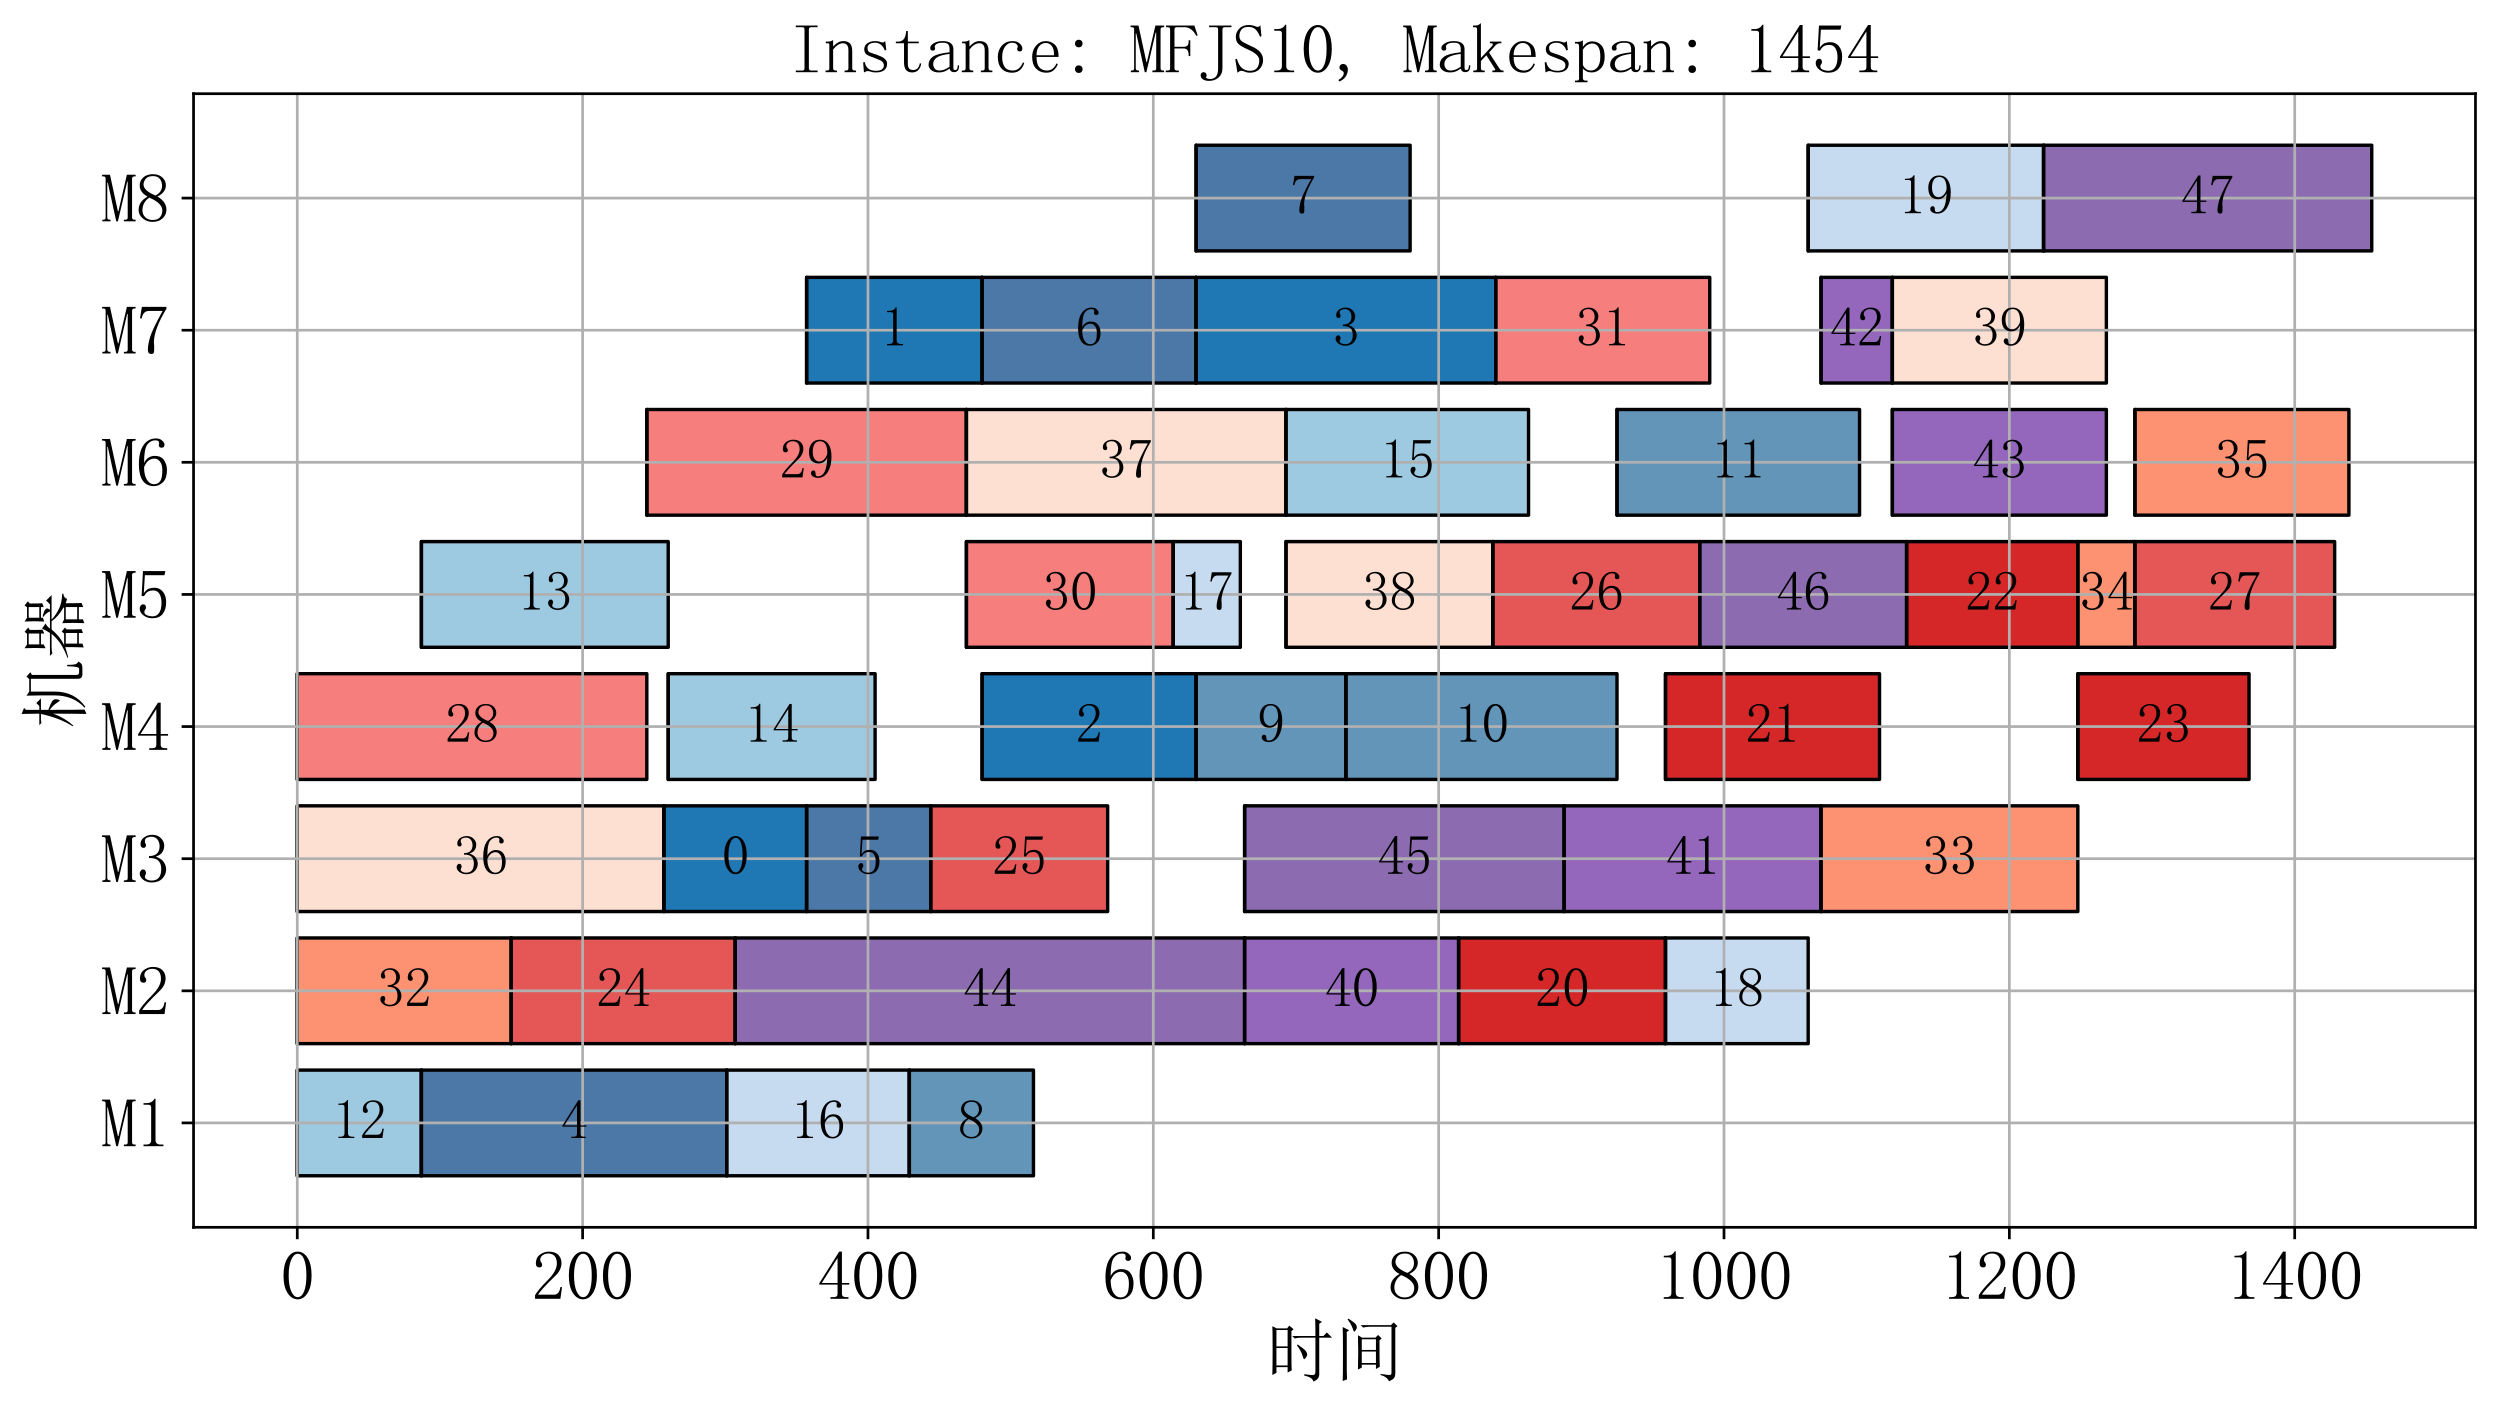 <?xml version="1.0" encoding="utf-8" standalone="no"?>
<!DOCTYPE svg PUBLIC "-//W3C//DTD SVG 1.1//EN"
  "http://www.w3.org/Graphics/SVG/1.1/DTD/svg11.dtd">
<svg xmlns:xlink="http://www.w3.org/1999/xlink" width="733.594pt" height="413.337pt" viewBox="0 0 733.594 413.337" xmlns="http://www.w3.org/2000/svg" version="1.1">
 <defs>
  <style type="text/css">*{stroke-linejoin: round; stroke-linecap: butt}</style>
 </defs>
 <g id="figure_1">
  <g id="patch_1">
   <path d="M 0 413.337 
L 733.594 413.337 
L 733.594 0 
L 0 0 
z
" style="fill: #ffffff"/>
  </g>
  <g id="axes_1">
   <g id="patch_2">
    <path d="M 56.794 360.137 
L 726.394 360.137 
L 726.394 27.497 
L 56.794 27.497 
z
" style="fill: #ffffff"/>
   </g>
   <g id="PolyCollection_1">
    <defs>
     <path id="m82820f807d" d="M 87.23 -68.32 
L 87.23 -99.335 
L 123.653 -99.335 
L 123.653 -68.32 
z
" style="stroke: #000000"/>
    </defs>
    <g clip-path="url(#p75edd43e43)">
     <use xlink:href="#m82820f807d" x="0" y="413.337" style="fill: #9ecae1; stroke: #000000"/>
    </g>
   </g>
   <g id="PolyCollection_2">
    <path d="M 87.23 345.017 
L 87.23 314.001 
L 87.23 314.001 
L 87.23 345.017 
z
" clip-path="url(#p75edd43e43)" style="fill: url(#h81a519366c); stroke: #000000"/>
   </g>
   <g id="PolyCollection_3">
    <defs>
     <path id="m30867645b4" d="M 123.653 -68.32 
L 123.653 -99.335 
L 213.246 -99.335 
L 213.246 -68.32 
z
" style="stroke: #000000"/>
    </defs>
    <g clip-path="url(#p75edd43e43)">
     <use xlink:href="#m30867645b4" x="0" y="413.337" style="fill: #4c78a8; stroke: #000000"/>
    </g>
   </g>
   <g id="PolyCollection_4">
    <path d="M 123.653 345.017 
L 123.653 314.001 
L 123.653 314.001 
L 123.653 345.017 
z
" clip-path="url(#p75edd43e43)" style="fill: url(#h81a519366c); stroke: #000000"/>
   </g>
   <g id="PolyCollection_5">
    <defs>
     <path id="md921e16bd0" d="M 213.246 -68.32 
L 213.246 -99.335 
L 266.834 -99.335 
L 266.834 -68.32 
z
" style="stroke: #000000"/>
    </defs>
    <g clip-path="url(#p75edd43e43)">
     <use xlink:href="#md921e16bd0" x="0" y="413.337" style="fill: #c6dbef; stroke: #000000"/>
    </g>
   </g>
   <g id="PolyCollection_6">
    <path d="M 213.246 345.017 
L 213.246 314.001 
L 213.246 314.001 
L 213.246 345.017 
z
" clip-path="url(#p75edd43e43)" style="fill: url(#h81a519366c); stroke: #000000"/>
   </g>
   <g id="PolyCollection_7">
    <defs>
     <path id="mae3fdaa4da" d="M 266.834 -68.32 
L 266.834 -99.335 
L 303.257 -99.335 
L 303.257 -68.32 
z
" style="stroke: #000000"/>
    </defs>
    <g clip-path="url(#p75edd43e43)">
     <use xlink:href="#mae3fdaa4da" x="0" y="413.337" style="fill: #6395b9; stroke: #000000"/>
    </g>
   </g>
   <g id="PolyCollection_8">
    <path d="M 266.834 345.017 
L 266.834 314.001 
L 266.834 314.001 
L 266.834 345.017 
z
" clip-path="url(#p75edd43e43)" style="fill: url(#h81a519366c); stroke: #000000"/>
   </g>
   <g id="PolyCollection_9">
    <defs>
     <path id="m172a357e49" d="M 87.23 -107.089 
L 87.23 -138.105 
L 150.029 -138.105 
L 150.029 -107.089 
z
" style="stroke: #000000"/>
    </defs>
    <g clip-path="url(#p75edd43e43)">
     <use xlink:href="#m172a357e49" x="0" y="413.337" style="fill: #fc9272; stroke: #000000"/>
    </g>
   </g>
   <g id="PolyCollection_10">
    <path d="M 87.23 306.248 
L 87.23 275.232 
L 87.23 275.232 
L 87.23 306.248 
z
" clip-path="url(#p75edd43e43)" style="fill: url(#h81a519366c); stroke: #000000"/>
   </g>
   <g id="PolyCollection_11">
    <defs>
     <path id="mdaff4c9884" d="M 150.029 -107.089 
L 150.029 -138.105 
L 215.758 -138.105 
L 215.758 -107.089 
z
" style="stroke: #000000"/>
    </defs>
    <g clip-path="url(#p75edd43e43)">
     <use xlink:href="#mdaff4c9884" x="0" y="413.337" style="fill: #e45756; stroke: #000000"/>
    </g>
   </g>
   <g id="PolyCollection_12">
    <path d="M 150.029 306.248 
L 150.029 275.232 
L 150.029 275.232 
L 150.029 306.248 
z
" clip-path="url(#p75edd43e43)" style="fill: url(#h81a519366c); stroke: #000000"/>
   </g>
   <g id="PolyCollection_13">
    <defs>
     <path id="m8110849846" d="M 215.758 -107.089 
L 215.758 -138.105 
L 365.218 -138.105 
L 365.218 -107.089 
z
" style="stroke: #000000"/>
    </defs>
    <g clip-path="url(#p75edd43e43)">
     <use xlink:href="#m8110849846" x="0" y="413.337" style="fill: #8c6bb1; stroke: #000000"/>
    </g>
   </g>
   <g id="PolyCollection_14">
    <path d="M 215.758 306.248 
L 215.758 275.232 
L 215.758 275.232 
L 215.758 306.248 
z
" clip-path="url(#p75edd43e43)" style="fill: url(#h81a519366c); stroke: #000000"/>
   </g>
   <g id="PolyCollection_15">
    <defs>
     <path id="m6bd7f5d226" d="M 365.218 -107.089 
L 365.218 -138.105 
L 428.017 -138.105 
L 428.017 -107.089 
z
" style="stroke: #000000"/>
    </defs>
    <g clip-path="url(#p75edd43e43)">
     <use xlink:href="#m6bd7f5d226" x="0" y="413.337" style="fill: #9467bd; stroke: #000000"/>
    </g>
   </g>
   <g id="PolyCollection_16">
    <path d="M 365.218 306.248 
L 365.218 275.232 
L 365.218 275.232 
L 365.218 306.248 
z
" clip-path="url(#p75edd43e43)" style="fill: url(#h81a519366c); stroke: #000000"/>
   </g>
   <g id="PolyCollection_17">
    <defs>
     <path id="mcb5cdd7f1e" d="M 428.017 -107.089 
L 428.017 -138.105 
L 488.722 -138.105 
L 488.722 -107.089 
z
" style="stroke: #000000"/>
    </defs>
    <g clip-path="url(#p75edd43e43)">
     <use xlink:href="#mcb5cdd7f1e" x="0" y="413.337" style="fill: #d62728; stroke: #000000"/>
    </g>
   </g>
   <g id="PolyCollection_18">
    <path d="M 428.017 306.248 
L 428.017 275.232 
L 428.017 275.232 
L 428.017 306.248 
z
" clip-path="url(#p75edd43e43)" style="fill: url(#h81a519366c); stroke: #000000"/>
   </g>
   <g id="PolyCollection_19">
    <defs>
     <path id="mebc0fa0156" d="M 488.722 -107.089 
L 488.722 -138.105 
L 530.588 -138.105 
L 530.588 -107.089 
z
" style="stroke: #000000"/>
    </defs>
    <g clip-path="url(#p75edd43e43)">
     <use xlink:href="#mebc0fa0156" x="0" y="413.337" style="fill: #c6dbef; stroke: #000000"/>
    </g>
   </g>
   <g id="PolyCollection_20">
    <path d="M 488.722 306.248 
L 488.722 275.232 
L 488.722 275.232 
L 488.722 306.248 
z
" clip-path="url(#p75edd43e43)" style="fill: url(#h81a519366c); stroke: #000000"/>
   </g>
   <g id="PolyCollection_21">
    <defs>
     <path id="m0c6519fb56" d="M 87.23 -145.858 
L 87.23 -176.874 
L 194.825 -176.874 
L 194.825 -145.858 
z
" style="stroke: #000000"/>
    </defs>
    <g clip-path="url(#p75edd43e43)">
     <use xlink:href="#m0c6519fb56" x="0" y="413.337" style="fill: #fee0d2; stroke: #000000"/>
    </g>
   </g>
   <g id="PolyCollection_22">
    <path d="M 87.23 267.478 
L 87.23 236.463 
L 87.23 236.463 
L 87.23 267.478 
z
" clip-path="url(#p75edd43e43)" style="fill: url(#h81a519366c); stroke: #000000"/>
   </g>
   <g id="PolyCollection_23">
    <defs>
     <path id="m3af86c3b7c" d="M 194.825 -145.858 
L 194.825 -176.874 
L 236.691 -176.874 
L 236.691 -145.858 
z
" style="stroke: #000000"/>
    </defs>
    <g clip-path="url(#p75edd43e43)">
     <use xlink:href="#m3af86c3b7c" x="0" y="413.337" style="fill: #1f77b4; stroke: #000000"/>
    </g>
   </g>
   <g id="PolyCollection_24">
    <path d="M 194.825 267.478 
L 194.825 236.463 
L 194.825 236.463 
L 194.825 267.478 
z
" clip-path="url(#p75edd43e43)" style="fill: url(#h81a519366c); stroke: #000000"/>
   </g>
   <g id="PolyCollection_25">
    <defs>
     <path id="mb23902e288" d="M 236.691 -145.858 
L 236.691 -176.874 
L 273.114 -176.874 
L 273.114 -145.858 
z
" style="stroke: #000000"/>
    </defs>
    <g clip-path="url(#p75edd43e43)">
     <use xlink:href="#mb23902e288" x="0" y="413.337" style="fill: #4c78a8; stroke: #000000"/>
    </g>
   </g>
   <g id="PolyCollection_26">
    <path d="M 236.691 267.478 
L 236.691 236.463 
L 236.691 236.463 
L 236.691 267.478 
z
" clip-path="url(#p75edd43e43)" style="fill: url(#h81a519366c); stroke: #000000"/>
   </g>
   <g id="PolyCollection_27">
    <defs>
     <path id="m62303cd901" d="M 273.114 -145.858 
L 273.114 -176.874 
L 325.027 -176.874 
L 325.027 -145.858 
z
" style="stroke: #000000"/>
    </defs>
    <g clip-path="url(#p75edd43e43)">
     <use xlink:href="#m62303cd901" x="0" y="413.337" style="fill: #e45756; stroke: #000000"/>
    </g>
   </g>
   <g id="PolyCollection_28">
    <path d="M 273.114 267.478 
L 273.114 236.463 
L 273.114 236.463 
L 273.114 267.478 
z
" clip-path="url(#p75edd43e43)" style="fill: url(#h81a519366c); stroke: #000000"/>
   </g>
   <g id="PolyCollection_29">
    <defs>
     <path id="md6943354a2" d="M 365.218 -145.858 
L 365.218 -176.874 
L 458.998 -176.874 
L 458.998 -145.858 
z
" style="stroke: #000000"/>
    </defs>
    <g clip-path="url(#p75edd43e43)">
     <use xlink:href="#md6943354a2" x="0" y="413.337" style="fill: #8c6bb1; stroke: #000000"/>
    </g>
   </g>
   <g id="PolyCollection_30">
    <path d="M 365.218 267.478 
L 365.218 236.463 
L 365.218 236.463 
L 365.218 267.478 
z
" clip-path="url(#p75edd43e43)" style="fill: url(#h81a519366c); stroke: #000000"/>
   </g>
   <g id="PolyCollection_31">
    <defs>
     <path id="mac99fe3953" d="M 458.998 -145.858 
L 458.998 -176.874 
L 534.356 -176.874 
L 534.356 -145.858 
z
" style="stroke: #000000"/>
    </defs>
    <g clip-path="url(#p75edd43e43)">
     <use xlink:href="#mac99fe3953" x="0" y="413.337" style="fill: #9467bd; stroke: #000000"/>
    </g>
   </g>
   <g id="PolyCollection_32">
    <path d="M 458.998 267.478 
L 458.998 236.463 
L 458.998 236.463 
L 458.998 267.478 
z
" clip-path="url(#p75edd43e43)" style="fill: url(#h81a519366c); stroke: #000000"/>
   </g>
   <g id="PolyCollection_33">
    <defs>
     <path id="m3b3f2e9303" d="M 534.356 -145.858 
L 534.356 -176.874 
L 609.714 -176.874 
L 609.714 -145.858 
z
" style="stroke: #000000"/>
    </defs>
    <g clip-path="url(#p75edd43e43)">
     <use xlink:href="#m3b3f2e9303" x="0" y="413.337" style="fill: #fc9272; stroke: #000000"/>
    </g>
   </g>
   <g id="PolyCollection_34">
    <path d="M 534.356 267.478 
L 534.356 236.463 
L 534.356 236.463 
L 534.356 267.478 
z
" clip-path="url(#p75edd43e43)" style="fill: url(#h81a519366c); stroke: #000000"/>
   </g>
   <g id="PolyCollection_35">
    <defs>
     <path id="m7f1d9fc0b5" d="M 87.23 -184.628 
L 87.23 -215.643 
L 189.801 -215.643 
L 189.801 -184.628 
z
" style="stroke: #000000"/>
    </defs>
    <g clip-path="url(#p75edd43e43)">
     <use xlink:href="#m7f1d9fc0b5" x="0" y="413.337" style="fill: #f67e7d; stroke: #000000"/>
    </g>
   </g>
   <g id="PolyCollection_36">
    <path d="M 87.23 228.709 
L 87.23 197.694 
L 87.23 197.694 
L 87.23 228.709 
z
" clip-path="url(#p75edd43e43)" style="fill: url(#h81a519366c); stroke: #000000"/>
   </g>
   <g id="PolyCollection_37">
    <defs>
     <path id="madd857423e" d="M 196.081 -184.628 
L 196.081 -215.643 
L 256.786 -215.643 
L 256.786 -184.628 
z
" style="stroke: #000000"/>
    </defs>
    <g clip-path="url(#p75edd43e43)">
     <use xlink:href="#madd857423e" x="0" y="413.337" style="fill: #9ecae1; stroke: #000000"/>
    </g>
   </g>
   <g id="PolyCollection_38">
    <path d="M 196.081 228.709 
L 196.081 197.694 
L 196.081 197.694 
L 196.081 228.709 
z
" clip-path="url(#p75edd43e43)" style="fill: url(#h81a519366c); stroke: #000000"/>
   </g>
   <g id="PolyCollection_39">
    <defs>
     <path id="mb71ef24a16" d="M 288.185 -184.628 
L 288.185 -215.643 
L 350.984 -215.643 
L 350.984 -184.628 
z
" style="stroke: #000000"/>
    </defs>
    <g clip-path="url(#p75edd43e43)">
     <use xlink:href="#mb71ef24a16" x="0" y="413.337" style="fill: #1f77b4; stroke: #000000"/>
    </g>
   </g>
   <g id="PolyCollection_40">
    <path d="M 288.185 228.709 
L 288.185 197.694 
L 288.185 197.694 
L 288.185 228.709 
z
" clip-path="url(#p75edd43e43)" style="fill: url(#h81a519366c); stroke: #000000"/>
   </g>
   <g id="PolyCollection_41">
    <defs>
     <path id="m2b5650791b" d="M 350.984 -184.628 
L 350.984 -215.643 
L 394.943 -215.643 
L 394.943 -184.628 
z
" style="stroke: #000000"/>
    </defs>
    <g clip-path="url(#p75edd43e43)">
     <use xlink:href="#m2b5650791b" x="0" y="413.337" style="fill: #6395b9; stroke: #000000"/>
    </g>
   </g>
   <g id="PolyCollection_42">
    <path d="M 350.984 228.709 
L 350.984 197.694 
L 350.984 197.694 
L 350.984 228.709 
z
" clip-path="url(#p75edd43e43)" style="fill: url(#h81a519366c); stroke: #000000"/>
   </g>
   <g id="PolyCollection_43">
    <defs>
     <path id="md019c3cd9b" d="M 394.943 -184.628 
L 394.943 -215.643 
L 474.488 -215.643 
L 474.488 -184.628 
z
" style="stroke: #000000"/>
    </defs>
    <g clip-path="url(#p75edd43e43)">
     <use xlink:href="#md019c3cd9b" x="0" y="413.337" style="fill: #6395b9; stroke: #000000"/>
    </g>
   </g>
   <g id="PolyCollection_44">
    <path d="M 394.943 228.709 
L 394.943 197.694 
L 394.943 197.694 
L 394.943 228.709 
z
" clip-path="url(#p75edd43e43)" style="fill: url(#h81a519366c); stroke: #000000"/>
   </g>
   <g id="PolyCollection_45">
    <defs>
     <path id="m70976945a9" d="M 488.722 -184.628 
L 488.722 -215.643 
L 551.521 -215.643 
L 551.521 -184.628 
z
" style="stroke: #000000"/>
    </defs>
    <g clip-path="url(#p75edd43e43)">
     <use xlink:href="#m70976945a9" x="0" y="413.337" style="fill: #d62728; stroke: #000000"/>
    </g>
   </g>
   <g id="PolyCollection_46">
    <path d="M 488.722 228.709 
L 488.722 197.694 
L 488.722 197.694 
L 488.722 228.709 
z
" clip-path="url(#p75edd43e43)" style="fill: url(#h81a519366c); stroke: #000000"/>
   </g>
   <g id="PolyCollection_47">
    <defs>
     <path id="m9ca0b1252f" d="M 609.714 -184.628 
L 609.714 -215.643 
L 659.953 -215.643 
L 659.953 -184.628 
z
" style="stroke: #000000"/>
    </defs>
    <g clip-path="url(#p75edd43e43)">
     <use xlink:href="#m9ca0b1252f" x="0" y="413.337" style="fill: #d62728; stroke: #000000"/>
    </g>
   </g>
   <g id="PolyCollection_48">
    <path d="M 609.714 228.709 
L 609.714 197.694 
L 609.714 197.694 
L 609.714 228.709 
z
" clip-path="url(#p75edd43e43)" style="fill: url(#h81a519366c); stroke: #000000"/>
   </g>
   <g id="PolyCollection_49">
    <defs>
     <path id="m2e0d8f0c7c" d="M 123.653 -223.397 
L 123.653 -254.412 
L 196.081 -254.412 
L 196.081 -223.397 
z
" style="stroke: #000000"/>
    </defs>
    <g clip-path="url(#p75edd43e43)">
     <use xlink:href="#m2e0d8f0c7c" x="0" y="413.337" style="fill: #9ecae1; stroke: #000000"/>
    </g>
   </g>
   <g id="PolyCollection_50">
    <path d="M 123.653 189.94 
L 123.653 158.925 
L 123.653 158.925 
L 123.653 189.94 
z
" clip-path="url(#p75edd43e43)" style="fill: url(#h81a519366c); stroke: #000000"/>
   </g>
   <g id="PolyCollection_51">
    <defs>
     <path id="maaee8a3ca1" d="M 283.58 -223.397 
L 283.58 -254.412 
L 344.286 -254.412 
L 344.286 -223.397 
z
" style="stroke: #000000"/>
    </defs>
    <g clip-path="url(#p75edd43e43)">
     <use xlink:href="#maaee8a3ca1" x="0" y="413.337" style="fill: #f67e7d; stroke: #000000"/>
    </g>
   </g>
   <g id="PolyCollection_52">
    <path d="M 283.58 189.94 
L 283.58 158.925 
L 283.58 158.925 
L 283.58 189.94 
z
" clip-path="url(#p75edd43e43)" style="fill: url(#h81a519366c); stroke: #000000"/>
   </g>
   <g id="PolyCollection_53">
    <defs>
     <path id="m5403202ace" d="M 344.286 -223.397 
L 344.286 -254.412 
L 363.962 -254.412 
L 363.962 -223.397 
z
" style="stroke: #000000"/>
    </defs>
    <g clip-path="url(#p75edd43e43)">
     <use xlink:href="#m5403202ace" x="0" y="413.337" style="fill: #c6dbef; stroke: #000000"/>
    </g>
   </g>
   <g id="PolyCollection_54">
    <path d="M 344.286 189.94 
L 344.286 158.925 
L 344.286 158.925 
L 344.286 189.94 
z
" clip-path="url(#p75edd43e43)" style="fill: url(#h81a519366c); stroke: #000000"/>
   </g>
   <g id="PolyCollection_55">
    <defs>
     <path id="m881d7f0963" d="M 377.359 -223.397 
L 377.359 -254.412 
L 438.065 -254.412 
L 438.065 -223.397 
z
" style="stroke: #000000"/>
    </defs>
    <g clip-path="url(#p75edd43e43)">
     <use xlink:href="#m881d7f0963" x="0" y="413.337" style="fill: #fee0d2; stroke: #000000"/>
    </g>
   </g>
   <g id="PolyCollection_56">
    <path d="M 377.359 189.94 
L 377.359 158.925 
L 377.359 158.925 
L 377.359 189.94 
z
" clip-path="url(#p75edd43e43)" style="fill: url(#h81a519366c); stroke: #000000"/>
   </g>
   <g id="PolyCollection_57">
    <defs>
     <path id="m78e5109155" d="M 438.065 -223.397 
L 438.065 -254.412 
L 498.77 -254.412 
L 498.77 -223.397 
z
" style="stroke: #000000"/>
    </defs>
    <g clip-path="url(#p75edd43e43)">
     <use xlink:href="#m78e5109155" x="0" y="413.337" style="fill: #e45756; stroke: #000000"/>
    </g>
   </g>
   <g id="PolyCollection_58">
    <path d="M 438.065 189.94 
L 438.065 158.925 
L 438.065 158.925 
L 438.065 189.94 
z
" clip-path="url(#p75edd43e43)" style="fill: url(#h81a519366c); stroke: #000000"/>
   </g>
   <g id="PolyCollection_59">
    <defs>
     <path id="m615c7e1290" d="M 498.77 -223.397 
L 498.77 -254.412 
L 559.475 -254.412 
L 559.475 -223.397 
z
" style="stroke: #000000"/>
    </defs>
    <g clip-path="url(#p75edd43e43)">
     <use xlink:href="#m615c7e1290" x="0" y="413.337" style="fill: #8c6bb1; stroke: #000000"/>
    </g>
   </g>
   <g id="PolyCollection_60">
    <path d="M 498.77 189.94 
L 498.77 158.925 
L 498.77 158.925 
L 498.77 189.94 
z
" clip-path="url(#p75edd43e43)" style="fill: url(#h81a519366c); stroke: #000000"/>
   </g>
   <g id="PolyCollection_61">
    <defs>
     <path id="mef62acf438" d="M 559.475 -223.397 
L 559.475 -254.412 
L 609.714 -254.412 
L 609.714 -223.397 
z
" style="stroke: #000000"/>
    </defs>
    <g clip-path="url(#p75edd43e43)">
     <use xlink:href="#mef62acf438" x="0" y="413.337" style="fill: #d62728; stroke: #000000"/>
    </g>
   </g>
   <g id="PolyCollection_62">
    <path d="M 559.475 189.94 
L 559.475 158.925 
L 559.475 158.925 
L 559.475 189.94 
z
" clip-path="url(#p75edd43e43)" style="fill: url(#h81a519366c); stroke: #000000"/>
   </g>
   <g id="PolyCollection_63">
    <defs>
     <path id="m18a4130d46" d="M 609.714 -223.397 
L 609.714 -254.412 
L 626.46 -254.412 
L 626.46 -223.397 
z
" style="stroke: #000000"/>
    </defs>
    <g clip-path="url(#p75edd43e43)">
     <use xlink:href="#m18a4130d46" x="0" y="413.337" style="fill: #fc9272; stroke: #000000"/>
    </g>
   </g>
   <g id="PolyCollection_64">
    <path d="M 609.714 189.94 
L 609.714 158.925 
L 609.714 158.925 
L 609.714 189.94 
z
" clip-path="url(#p75edd43e43)" style="fill: url(#h81a519366c); stroke: #000000"/>
   </g>
   <g id="PolyCollection_65">
    <defs>
     <path id="mdd7ac565c8" d="M 626.46 -223.397 
L 626.46 -254.412 
L 685.072 -254.412 
L 685.072 -223.397 
z
" style="stroke: #000000"/>
    </defs>
    <g clip-path="url(#p75edd43e43)">
     <use xlink:href="#mdd7ac565c8" x="0" y="413.337" style="fill: #e45756; stroke: #000000"/>
    </g>
   </g>
   <g id="PolyCollection_66">
    <path d="M 626.46 189.94 
L 626.46 158.925 
L 626.46 158.925 
L 626.46 189.94 
z
" clip-path="url(#p75edd43e43)" style="fill: url(#h81a519366c); stroke: #000000"/>
   </g>
   <g id="PolyCollection_67">
    <defs>
     <path id="m6b388a8198" d="M 189.801 -262.166 
L 189.801 -293.182 
L 283.58 -293.182 
L 283.58 -262.166 
z
" style="stroke: #000000"/>
    </defs>
    <g clip-path="url(#p75edd43e43)">
     <use xlink:href="#m6b388a8198" x="0" y="413.337" style="fill: #f67e7d; stroke: #000000"/>
    </g>
   </g>
   <g id="PolyCollection_68">
    <path d="M 189.801 151.171 
L 189.801 120.155 
L 189.801 120.155 
L 189.801 151.171 
z
" clip-path="url(#p75edd43e43)" style="fill: url(#h81a519366c); stroke: #000000"/>
   </g>
   <g id="PolyCollection_69">
    <defs>
     <path id="m7941de5cec" d="M 283.58 -262.166 
L 283.58 -293.182 
L 377.359 -293.182 
L 377.359 -262.166 
z
" style="stroke: #000000"/>
    </defs>
    <g clip-path="url(#p75edd43e43)">
     <use xlink:href="#m7941de5cec" x="0" y="413.337" style="fill: #fee0d2; stroke: #000000"/>
    </g>
   </g>
   <g id="PolyCollection_70">
    <path d="M 283.58 151.171 
L 283.58 120.155 
L 283.58 120.155 
L 283.58 151.171 
z
" clip-path="url(#p75edd43e43)" style="fill: url(#h81a519366c); stroke: #000000"/>
   </g>
   <g id="PolyCollection_71">
    <defs>
     <path id="maf200ab063" d="M 377.359 -262.166 
L 377.359 -293.182 
L 448.531 -293.182 
L 448.531 -262.166 
z
" style="stroke: #000000"/>
    </defs>
    <g clip-path="url(#p75edd43e43)">
     <use xlink:href="#maf200ab063" x="0" y="413.337" style="fill: #9ecae1; stroke: #000000"/>
    </g>
   </g>
   <g id="PolyCollection_72">
    <path d="M 377.359 151.171 
L 377.359 120.155 
L 377.359 120.155 
L 377.359 151.171 
z
" clip-path="url(#p75edd43e43)" style="fill: url(#h81a519366c); stroke: #000000"/>
   </g>
   <g id="PolyCollection_73">
    <defs>
     <path id="m6ac23234d4" d="M 474.488 -262.166 
L 474.488 -293.182 
L 545.66 -293.182 
L 545.66 -262.166 
z
" style="stroke: #000000"/>
    </defs>
    <g clip-path="url(#p75edd43e43)">
     <use xlink:href="#m6ac23234d4" x="0" y="413.337" style="fill: #6395b9; stroke: #000000"/>
    </g>
   </g>
   <g id="PolyCollection_74">
    <path d="M 474.488 151.171 
L 474.488 120.155 
L 474.488 120.155 
L 474.488 151.171 
z
" clip-path="url(#p75edd43e43)" style="fill: url(#h81a519366c); stroke: #000000"/>
   </g>
   <g id="PolyCollection_75">
    <defs>
     <path id="m649ddd28a9" d="M 555.289 -262.166 
L 555.289 -293.182 
L 618.087 -293.182 
L 618.087 -262.166 
z
" style="stroke: #000000"/>
    </defs>
    <g clip-path="url(#p75edd43e43)">
     <use xlink:href="#m649ddd28a9" x="0" y="413.337" style="fill: #9467bd; stroke: #000000"/>
    </g>
   </g>
   <g id="PolyCollection_76">
    <path d="M 555.289 151.171 
L 555.289 120.155 
L 555.289 120.155 
L 555.289 151.171 
z
" clip-path="url(#p75edd43e43)" style="fill: url(#h81a519366c); stroke: #000000"/>
   </g>
   <g id="PolyCollection_77">
    <defs>
     <path id="m5a33d339dd" d="M 626.46 -262.166 
L 626.46 -293.182 
L 689.259 -293.182 
L 689.259 -262.166 
z
" style="stroke: #000000"/>
    </defs>
    <g clip-path="url(#p75edd43e43)">
     <use xlink:href="#m5a33d339dd" x="0" y="413.337" style="fill: #fc9272; stroke: #000000"/>
    </g>
   </g>
   <g id="PolyCollection_78">
    <path d="M 626.46 151.171 
L 626.46 120.155 
L 626.46 120.155 
L 626.46 151.171 
z
" clip-path="url(#p75edd43e43)" style="fill: url(#h81a519366c); stroke: #000000"/>
   </g>
   <g id="PolyCollection_79">
    <defs>
     <path id="m37f4ce6669" d="M 236.691 -300.935 
L 236.691 -331.951 
L 288.185 -331.951 
L 288.185 -300.935 
z
" style="stroke: #000000"/>
    </defs>
    <g clip-path="url(#p75edd43e43)">
     <use xlink:href="#m37f4ce6669" x="0" y="413.337" style="fill: #1f77b4; stroke: #000000"/>
    </g>
   </g>
   <g id="PolyCollection_80">
    <path d="M 236.691 112.401 
L 236.691 81.386 
L 236.691 81.386 
L 236.691 112.401 
z
" clip-path="url(#p75edd43e43)" style="fill: url(#h81a519366c); stroke: #000000"/>
   </g>
   <g id="PolyCollection_81">
    <defs>
     <path id="m1337ba555d" d="M 288.185 -300.935 
L 288.185 -331.951 
L 350.984 -331.951 
L 350.984 -300.935 
z
" style="stroke: #000000"/>
    </defs>
    <g clip-path="url(#p75edd43e43)">
     <use xlink:href="#m1337ba555d" x="0" y="413.337" style="fill: #4c78a8; stroke: #000000"/>
    </g>
   </g>
   <g id="PolyCollection_82">
    <path d="M 288.185 112.401 
L 288.185 81.386 
L 288.185 81.386 
L 288.185 112.401 
z
" clip-path="url(#p75edd43e43)" style="fill: url(#h81a519366c); stroke: #000000"/>
   </g>
   <g id="PolyCollection_83">
    <defs>
     <path id="m393c9d47e5" d="M 350.984 -300.935 
L 350.984 -331.951 
L 438.902 -331.951 
L 438.902 -300.935 
z
" style="stroke: #000000"/>
    </defs>
    <g clip-path="url(#p75edd43e43)">
     <use xlink:href="#m393c9d47e5" x="0" y="413.337" style="fill: #1f77b4; stroke: #000000"/>
    </g>
   </g>
   <g id="PolyCollection_84">
    <path d="M 350.984 112.401 
L 350.984 81.386 
L 350.984 81.386 
L 350.984 112.401 
z
" clip-path="url(#p75edd43e43)" style="fill: url(#h81a519366c); stroke: #000000"/>
   </g>
   <g id="PolyCollection_85">
    <defs>
     <path id="m94c08e6de0" d="M 438.902 -300.935 
L 438.902 -331.951 
L 501.701 -331.951 
L 501.701 -300.935 
z
" style="stroke: #000000"/>
    </defs>
    <g clip-path="url(#p75edd43e43)">
     <use xlink:href="#m94c08e6de0" x="0" y="413.337" style="fill: #f67e7d; stroke: #000000"/>
    </g>
   </g>
   <g id="PolyCollection_86">
    <path d="M 438.902 112.401 
L 438.902 81.386 
L 438.902 81.386 
L 438.902 112.401 
z
" clip-path="url(#p75edd43e43)" style="fill: url(#h81a519366c); stroke: #000000"/>
   </g>
   <g id="PolyCollection_87">
    <defs>
     <path id="m2ad489f155" d="M 534.356 -300.935 
L 534.356 -331.951 
L 555.289 -331.951 
L 555.289 -300.935 
z
" style="stroke: #000000"/>
    </defs>
    <g clip-path="url(#p75edd43e43)">
     <use xlink:href="#m2ad489f155" x="0" y="413.337" style="fill: #9467bd; stroke: #000000"/>
    </g>
   </g>
   <g id="PolyCollection_88">
    <path d="M 534.356 112.401 
L 534.356 81.386 
L 534.356 81.386 
L 534.356 112.401 
z
" clip-path="url(#p75edd43e43)" style="fill: url(#h81a519366c); stroke: #000000"/>
   </g>
   <g id="PolyCollection_89">
    <defs>
     <path id="m48b7ea1d96" d="M 555.289 -300.935 
L 555.289 -331.951 
L 618.087 -331.951 
L 618.087 -300.935 
z
" style="stroke: #000000"/>
    </defs>
    <g clip-path="url(#p75edd43e43)">
     <use xlink:href="#m48b7ea1d96" x="0" y="413.337" style="fill: #fee0d2; stroke: #000000"/>
    </g>
   </g>
   <g id="PolyCollection_90">
    <path d="M 555.289 112.401 
L 555.289 81.386 
L 555.289 81.386 
L 555.289 112.401 
z
" clip-path="url(#p75edd43e43)" style="fill: url(#h81a519366c); stroke: #000000"/>
   </g>
   <g id="PolyCollection_91">
    <defs>
     <path id="ma1b43c808b" d="M 350.984 -339.705 
L 350.984 -370.72 
L 413.783 -370.72 
L 413.783 -339.705 
z
" style="stroke: #000000"/>
    </defs>
    <g clip-path="url(#p75edd43e43)">
     <use xlink:href="#ma1b43c808b" x="0" y="413.337" style="fill: #4c78a8; stroke: #000000"/>
    </g>
   </g>
   <g id="PolyCollection_92">
    <path d="M 350.984 73.632 
L 350.984 42.617 
L 350.984 42.617 
L 350.984 73.632 
z
" clip-path="url(#p75edd43e43)" style="fill: url(#h81a519366c); stroke: #000000"/>
   </g>
   <g id="PolyCollection_93">
    <defs>
     <path id="m896e9665b5" d="M 530.588 -339.705 
L 530.588 -370.72 
L 599.666 -370.72 
L 599.666 -339.705 
z
" style="stroke: #000000"/>
    </defs>
    <g clip-path="url(#p75edd43e43)">
     <use xlink:href="#m896e9665b5" x="0" y="413.337" style="fill: #c6dbef; stroke: #000000"/>
    </g>
   </g>
   <g id="PolyCollection_94">
    <path d="M 530.588 73.632 
L 530.588 42.617 
L 530.588 42.617 
L 530.588 73.632 
z
" clip-path="url(#p75edd43e43)" style="fill: url(#h81a519366c); stroke: #000000"/>
   </g>
   <g id="PolyCollection_95">
    <defs>
     <path id="m91e6bd92ca" d="M 599.666 -339.705 
L 599.666 -370.72 
L 695.957 -370.72 
L 695.957 -339.705 
z
" style="stroke: #000000"/>
    </defs>
    <g clip-path="url(#p75edd43e43)">
     <use xlink:href="#m91e6bd92ca" x="0" y="413.337" style="fill: #8c6bb1; stroke: #000000"/>
    </g>
   </g>
   <g id="PolyCollection_96">
    <path d="M 599.666 73.632 
L 599.666 42.617 
L 599.666 42.617 
L 599.666 73.632 
z
" clip-path="url(#p75edd43e43)" style="fill: url(#h81a519366c); stroke: #000000"/>
   </g>
   <g id="matplotlib.axis_1">
    <g id="xtick_1">
     <g id="line2d_1">
      <path d="M 87.23 360.137 
L 87.23 27.497 
" clip-path="url(#p75edd43e43)" style="fill: none; stroke: #b0b0b0; stroke-width: 0.8; stroke-linecap: square"/>
     </g>
     <g id="line2d_2">
      <defs>
       <path id="m703b7df269" d="M 0 0 
L 0 3.5 
" style="stroke: #000000; stroke-width: 0.8"/>
      </defs>
      <g>
       <use xlink:href="#m703b7df269" x="87.23" y="360.137" style="stroke: #000000; stroke-width: 0.8"/>
      </g>
     </g>
     <g id="text_1">
      <!-- 0 -->
      <g transform="translate(82.23 381.434) scale(0.2 -0.2)">
       <defs>
        <path id="SimSun-30" d="M 1600 4225 
Q 1250 4225 1012 3687 
Q 775 3150 775 2250 
Q 775 1300 1012 775 
Q 1250 250 1600 250 
Q 1975 250 2187 775 
Q 2400 1300 2400 2250 
Q 2400 3150 2200 3687 
Q 2000 4225 1600 4225 
z
M 1600 50 
Q 1050 50 675 625 
Q 300 1200 300 2250 
Q 300 3225 662 3825 
Q 1025 4425 1600 4425 
Q 2150 4425 2512 3850 
Q 2875 3275 2875 2250 
Q 2875 1225 2512 637 
Q 2150 50 1600 50 
z
" transform="scale(0.016)"/>
       </defs>
       <use xlink:href="#SimSun-30"/>
      </g>
     </g>
    </g>
    <g id="xtick_2">
     <g id="line2d_3">
      <path d="M 170.962 360.137 
L 170.962 27.497 
" clip-path="url(#p75edd43e43)" style="fill: none; stroke: #b0b0b0; stroke-width: 0.8; stroke-linecap: square"/>
     </g>
     <g id="line2d_4">
      <g>
       <use xlink:href="#m703b7df269" x="170.962" y="360.137" style="stroke: #000000; stroke-width: 0.8"/>
      </g>
     </g>
     <g id="text_2">
      <!-- 200 -->
      <g transform="translate(155.962 381.434) scale(0.2 -0.2)">
       <defs>
        <path id="SimSun-32" d="M 2325 3325 
Q 2325 3775 2125 4012 
Q 1925 4250 1525 4250 
Q 1225 4250 1012 4087 
Q 800 3925 800 3675 
Q 800 3525 900 3425 
Q 975 3325 975 3225 
Q 975 3100 912 3037 
Q 850 2975 725 2975 
Q 575 2975 487 3062 
Q 400 3150 400 3350 
Q 400 3875 775 4150 
Q 1150 4425 1575 4425 
Q 2175 4425 2462 4125 
Q 2750 3825 2750 3375 
Q 2750 3075 2612 2775 
Q 2475 2475 2175 2200 
Q 1450 1500 1062 1062 
Q 675 625 600 475 
L 2075 475 
Q 2300 475 2450 650 
Q 2600 825 2650 1175 
L 2800 1175 
L 2650 100 
L 325 100 
L 325 425 
Q 450 650 737 1000 
Q 1025 1350 1500 1825 
Q 1925 2250 2125 2625 
Q 2325 3000 2325 3325 
z
" transform="scale(0.016)"/>
       </defs>
       <use xlink:href="#SimSun-32"/>
       <use xlink:href="#SimSun-30" x="50"/>
       <use xlink:href="#SimSun-30" x="100"/>
      </g>
     </g>
    </g>
    <g id="xtick_3">
     <g id="line2d_5">
      <path d="M 254.693 360.137 
L 254.693 27.497 
" clip-path="url(#p75edd43e43)" style="fill: none; stroke: #b0b0b0; stroke-width: 0.8; stroke-linecap: square"/>
     </g>
     <g id="line2d_6">
      <g>
       <use xlink:href="#m703b7df269" x="254.693" y="360.137" style="stroke: #000000; stroke-width: 0.8"/>
      </g>
     </g>
     <g id="text_3">
      <!-- 400 -->
      <g transform="translate(239.693 381.434) scale(0.2 -0.2)">
       <defs>
        <path id="SimSun-34" d="M 2300 575 
Q 2300 400 2400 325 
Q 2500 250 2675 250 
L 2900 250 
L 2900 100 
L 1250 100 
L 1250 250 
L 1525 250 
Q 1725 250 1812 325 
Q 1900 400 1900 575 
L 1900 1400 
L 225 1400 
L 225 1525 
L 2050 4425 
L 2300 4425 
L 2300 1550 
L 2975 1550 
L 2975 1400 
L 2300 1400 
L 2300 575 
z
M 1875 3800 
L 450 1550 
L 1900 1550 
L 1900 3800 
L 1875 3800 
z
" transform="scale(0.016)"/>
       </defs>
       <use xlink:href="#SimSun-34"/>
       <use xlink:href="#SimSun-30" x="50"/>
       <use xlink:href="#SimSun-30" x="100"/>
      </g>
     </g>
    </g>
    <g id="xtick_4">
     <g id="line2d_7">
      <path d="M 338.424 360.137 
L 338.424 27.497 
" clip-path="url(#p75edd43e43)" style="fill: none; stroke: #b0b0b0; stroke-width: 0.8; stroke-linecap: square"/>
     </g>
     <g id="line2d_8">
      <g>
       <use xlink:href="#m703b7df269" x="338.424" y="360.137" style="stroke: #000000; stroke-width: 0.8"/>
      </g>
     </g>
     <g id="text_4">
      <!-- 600 -->
      <g transform="translate(323.424 381.434) scale(0.2 -0.2)">
       <defs>
        <path id="SimSun-36" d="M 775 1800 
Q 775 1050 1037 637 
Q 1300 225 1675 225 
Q 2050 225 2250 500 
Q 2450 775 2450 1525 
Q 2450 2025 2237 2300 
Q 2025 2575 1725 2575 
Q 1450 2575 1212 2412 
Q 975 2250 775 1800 
z
M 1750 2825 
Q 2350 2825 2612 2425 
Q 2875 2025 2875 1525 
Q 2875 775 2512 412 
Q 2150 50 1675 50 
Q 1000 50 650 562 
Q 300 1075 300 2050 
Q 300 3200 725 3812 
Q 1150 4425 1875 4425 
Q 2225 4425 2437 4225 
Q 2650 4025 2650 3875 
Q 2650 3725 2587 3650 
Q 2525 3575 2375 3575 
Q 2250 3575 2187 3637 
Q 2125 3700 2125 3825 
Q 2125 3875 2150 3925 
Q 2150 3975 2150 4025 
Q 2150 4125 2075 4187 
Q 2000 4250 1800 4250 
Q 1375 4250 1075 3862 
Q 775 3475 775 2175 
Q 925 2500 1187 2662 
Q 1450 2825 1750 2825 
z
" transform="scale(0.016)"/>
       </defs>
       <use xlink:href="#SimSun-36"/>
       <use xlink:href="#SimSun-30" x="50"/>
       <use xlink:href="#SimSun-30" x="100"/>
      </g>
     </g>
    </g>
    <g id="xtick_5">
     <g id="line2d_9">
      <path d="M 422.156 360.137 
L 422.156 27.497 
" clip-path="url(#p75edd43e43)" style="fill: none; stroke: #b0b0b0; stroke-width: 0.8; stroke-linecap: square"/>
     </g>
     <g id="line2d_10">
      <g>
       <use xlink:href="#m703b7df269" x="422.156" y="360.137" style="stroke: #000000; stroke-width: 0.8"/>
      </g>
     </g>
     <g id="text_5">
      <!-- 800 -->
      <g transform="translate(407.156 381.434) scale(0.2 -0.2)">
       <defs>
        <path id="SimSun-38" d="M 625 1125 
Q 625 725 887 475 
Q 1150 225 1550 225 
Q 2025 225 2237 475 
Q 2450 725 2450 1100 
Q 2450 1425 2150 1725 
Q 1850 2025 1250 2275 
Q 950 2075 787 1775 
Q 625 1475 625 1125 
z
M 2825 1175 
Q 2825 700 2475 375 
Q 2125 50 1550 50 
Q 1025 50 650 375 
Q 275 700 275 1125 
Q 275 1550 487 1850 
Q 700 2150 1100 2375 
Q 750 2550 562 2812 
Q 375 3075 375 3400 
Q 375 3825 700 4125 
Q 1025 4425 1600 4425 
Q 2125 4425 2450 4125 
Q 2775 3825 2775 3400 
Q 2775 3100 2587 2837 
Q 2400 2575 2000 2375 
Q 2425 2125 2625 1825 
Q 2825 1525 2825 1175 
z
M 2425 3375 
Q 2425 3725 2225 3987 
Q 2025 4250 1600 4250 
Q 1125 4250 925 4000 
Q 725 3750 725 3475 
Q 725 3200 1012 2937 
Q 1300 2675 1825 2475 
Q 2125 2625 2275 2850 
Q 2425 3075 2425 3375 
z
" transform="scale(0.016)"/>
       </defs>
       <use xlink:href="#SimSun-38"/>
       <use xlink:href="#SimSun-30" x="50"/>
       <use xlink:href="#SimSun-30" x="100"/>
      </g>
     </g>
    </g>
    <g id="xtick_6">
     <g id="line2d_11">
      <path d="M 505.887 360.137 
L 505.887 27.497 
" clip-path="url(#p75edd43e43)" style="fill: none; stroke: #b0b0b0; stroke-width: 0.8; stroke-linecap: square"/>
     </g>
     <g id="line2d_12">
      <g>
       <use xlink:href="#m703b7df269" x="505.887" y="360.137" style="stroke: #000000; stroke-width: 0.8"/>
      </g>
     </g>
     <g id="text_6">
      <!-- 1000 -->
      <g transform="translate(485.887 381.434) scale(0.2 -0.2)">
       <defs>
        <path id="SimSun-31" d="M 1825 4450 
L 1825 650 
Q 1825 450 1950 350 
Q 2075 250 2300 250 
L 2550 250 
L 2550 100 
L 725 100 
L 725 250 
L 950 250 
Q 1200 250 1312 350 
Q 1425 450 1425 650 
L 1425 3675 
Q 1425 3775 1362 3837 
Q 1300 3900 1175 3900 
L 725 3900 
L 725 4050 
L 950 4050 
Q 1250 4050 1437 4150 
Q 1625 4250 1725 4450 
L 1825 4450 
z
" transform="scale(0.016)"/>
       </defs>
       <use xlink:href="#SimSun-31"/>
       <use xlink:href="#SimSun-30" x="50"/>
       <use xlink:href="#SimSun-30" x="100"/>
       <use xlink:href="#SimSun-30" x="150"/>
      </g>
     </g>
    </g>
    <g id="xtick_7">
     <g id="line2d_13">
      <path d="M 589.619 360.137 
L 589.619 27.497 
" clip-path="url(#p75edd43e43)" style="fill: none; stroke: #b0b0b0; stroke-width: 0.8; stroke-linecap: square"/>
     </g>
     <g id="line2d_14">
      <g>
       <use xlink:href="#m703b7df269" x="589.619" y="360.137" style="stroke: #000000; stroke-width: 0.8"/>
      </g>
     </g>
     <g id="text_7">
      <!-- 1200 -->
      <g transform="translate(569.619 381.434) scale(0.2 -0.2)">
       <use xlink:href="#SimSun-31"/>
       <use xlink:href="#SimSun-32" x="50"/>
       <use xlink:href="#SimSun-30" x="100"/>
       <use xlink:href="#SimSun-30" x="150"/>
      </g>
     </g>
    </g>
    <g id="xtick_8">
     <g id="line2d_15">
      <path d="M 673.35 360.137 
L 673.35 27.497 
" clip-path="url(#p75edd43e43)" style="fill: none; stroke: #b0b0b0; stroke-width: 0.8; stroke-linecap: square"/>
     </g>
     <g id="line2d_16">
      <g>
       <use xlink:href="#m703b7df269" x="673.35" y="360.137" style="stroke: #000000; stroke-width: 0.8"/>
      </g>
     </g>
     <g id="text_8">
      <!-- 1400 -->
      <g transform="translate(653.35 381.434) scale(0.2 -0.2)">
       <use xlink:href="#SimSun-31"/>
       <use xlink:href="#SimSun-34" x="50"/>
       <use xlink:href="#SimSun-30" x="100"/>
       <use xlink:href="#SimSun-30" x="150"/>
      </g>
     </g>
    </g>
    <g id="text_9">
     <!-- 时间 -->
     <g transform="translate(371.594 403.559) scale(0.2 -0.2)">
      <defs>
       <path id="SimSun-65f6" d="M 4500 3600 
Q 4500 4575 4475 5225 
L 5100 4900 
L 4850 4725 
L 4850 3600 
L 5225 3600 
L 5550 3925 
L 6025 3450 
L 4850 3450 
L 4850 100 
Q 4850 -375 4300 -575 
Q 4275 -200 3475 -25 
L 3475 100 
Q 4150 0 4325 25 
Q 4500 50 4500 325 
L 4500 3450 
L 3200 3450 
Q 2875 3450 2600 3375 
L 2375 3600 
L 4500 3600 
z
M 2875 2825 
Q 3525 2375 3637 2200 
Q 3750 2025 3750 1925 
Q 3750 1800 3637 1637 
Q 3525 1475 3475 1475 
Q 3400 1475 3325 1775 
Q 3200 2225 2800 2750 
L 2875 2825 
z
M 925 4150 
L 925 2650 
L 1950 2650 
L 1950 4150 
L 925 4150 
z
M 925 2500 
L 925 900 
L 1950 900 
L 1950 2500 
L 925 2500 
z
M 2300 2000 
Q 2300 800 2325 450 
L 1950 250 
L 1950 750 
L 925 750 
L 925 225 
L 550 25 
Q 575 825 575 2425 
Q 575 4025 550 4500 
L 950 4300 
L 1900 4300 
L 2100 4550 
L 2500 4225 
L 2300 4050 
L 2300 2000 
z
" transform="scale(0.016)"/>
       <path id="SimSun-95f4" d="M 2150 525 
Q 2175 1325 2175 2112 
Q 2175 2900 2150 3675 
L 2525 3450 
L 3750 3450 
L 4000 3700 
L 4325 3375 
L 4125 3200 
Q 4125 1550 4150 775 
L 3800 575 
L 3800 975 
L 2500 975 
L 2500 700 
L 2150 525 
z
M 2500 3300 
L 2500 2325 
L 3800 2325 
L 3800 3300 
L 2500 3300 
z
M 2500 2175 
L 2500 1125 
L 3800 1125 
L 3800 2175 
L 2500 2175 
z
M 1275 5200 
Q 1850 4825 1950 4675 
Q 2050 4525 2050 4425 
Q 2050 4275 1950 4137 
Q 1850 4000 1825 4000 
Q 1750 4000 1675 4275 
Q 1550 4650 1200 5125 
L 1275 5200 
z
M 1125 425 
Q 1125 25 1150 -375 
L 750 -525 
Q 775 -150 775 1950 
Q 775 4050 750 4425 
L 1350 4125 
L 1125 3975 
L 1125 425 
z
M 4225 125 
Q 5025 0 5125 37 
Q 5225 75 5225 250 
L 5225 4450 
L 3225 4450 
Q 2900 4450 2625 4375 
L 2400 4600 
L 5175 4600 
L 5425 4850 
L 5775 4500 
L 5575 4350 
L 5575 225 
Q 5575 -100 5462 -250 
Q 5350 -400 5000 -550 
Q 4800 -125 4225 25 
L 4225 125 
z
" transform="scale(0.016)"/>
      </defs>
      <use xlink:href="#SimSun-65f6"/>
      <use xlink:href="#SimSun-95f4" x="100"/>
     </g>
    </g>
   </g>
   <g id="matplotlib.axis_2">
    <g id="ytick_1">
     <g id="line2d_17">
      <path d="M 56.794 329.509 
L 726.394 329.509 
" clip-path="url(#p75edd43e43)" style="fill: none; stroke: #b0b0b0; stroke-width: 0.8; stroke-linecap: square"/>
     </g>
     <g id="line2d_18">
      <defs>
       <path id="m846c7a0b3d" d="M 0 0 
L -3.5 0 
" style="stroke: #000000; stroke-width: 0.8"/>
      </defs>
      <g>
       <use xlink:href="#m846c7a0b3d" x="56.794" y="329.509" style="stroke: #000000; stroke-width: 0.8"/>
      </g>
     </g>
     <g id="text_10">
      <!-- M1 -->
      <g transform="translate(29.794 336.658) scale(0.2 -0.2)">
       <defs>
        <path id="SimSun-4d" d="M 2800 450 
Q 2800 350 2862 300 
Q 2925 250 3025 250 
L 3125 250 
L 3125 100 
L 2050 100 
L 2050 250 
L 2175 250 
Q 2300 250 2350 300 
Q 2400 350 2400 450 
L 2400 3725 
L 2350 3725 
L 1500 100 
L 1350 100 
L 575 3650 
L 525 3650 
L 525 450 
Q 525 350 587 300 
Q 650 250 750 250 
L 825 250 
L 825 100 
L 75 100 
L 75 250 
L 150 250 
Q 275 250 325 300 
Q 375 350 375 450 
L 375 4025 
Q 375 4125 325 4175 
Q 275 4225 150 4225 
L 50 4225 
L 50 4375 
L 775 4375 
L 1500 1025 
L 1550 1025 
L 2325 4375 
L 3125 4375 
L 3125 4225 
L 3025 4225 
Q 2925 4225 2862 4175 
Q 2800 4125 2800 4025 
L 2800 450 
z
" transform="scale(0.016)"/>
       </defs>
       <use xlink:href="#SimSun-4d"/>
       <use xlink:href="#SimSun-31" x="50"/>
      </g>
     </g>
    </g>
    <g id="ytick_2">
     <g id="line2d_19">
      <path d="M 56.794 290.74 
L 726.394 290.74 
" clip-path="url(#p75edd43e43)" style="fill: none; stroke: #b0b0b0; stroke-width: 0.8; stroke-linecap: square"/>
     </g>
     <g id="line2d_20">
      <g>
       <use xlink:href="#m846c7a0b3d" x="56.794" y="290.74" style="stroke: #000000; stroke-width: 0.8"/>
      </g>
     </g>
     <g id="text_11">
      <!-- M2 -->
      <g transform="translate(29.794 297.888) scale(0.2 -0.2)">
       <use xlink:href="#SimSun-4d"/>
       <use xlink:href="#SimSun-32" x="50"/>
      </g>
     </g>
    </g>
    <g id="ytick_3">
     <g id="line2d_21">
      <path d="M 56.794 251.971 
L 726.394 251.971 
" clip-path="url(#p75edd43e43)" style="fill: none; stroke: #b0b0b0; stroke-width: 0.8; stroke-linecap: square"/>
     </g>
     <g id="line2d_22">
      <g>
       <use xlink:href="#m846c7a0b3d" x="56.794" y="251.971" style="stroke: #000000; stroke-width: 0.8"/>
      </g>
     </g>
     <g id="text_12">
      <!-- M3 -->
      <g transform="translate(29.794 259.119) scale(0.2 -0.2)">
       <defs>
        <path id="SimSun-33" d="M 2800 1250 
Q 2800 775 2450 412 
Q 2100 50 1475 50 
Q 1025 50 700 300 
Q 375 550 375 875 
Q 375 1025 475 1137 
Q 575 1250 675 1250 
Q 825 1250 887 1137 
Q 950 1025 950 950 
Q 950 825 900 750 
Q 850 650 850 575 
Q 850 425 1037 325 
Q 1225 225 1450 225 
Q 1900 225 2125 487 
Q 2350 750 2350 1300 
Q 2350 1750 2112 2025 
Q 1875 2300 1225 2300 
L 1225 2475 
Q 1725 2475 1962 2712 
Q 2200 2950 2200 3375 
Q 2200 3725 2012 3987 
Q 1825 4250 1425 4250 
Q 1250 4250 1050 4162 
Q 850 4075 850 3875 
Q 850 3675 900 3625 
Q 950 3575 950 3500 
Q 950 3375 900 3300 
Q 850 3225 725 3225 
Q 625 3225 537 3300 
Q 450 3375 450 3575 
Q 450 3950 775 4187 
Q 1100 4425 1525 4425 
Q 2025 4425 2325 4112 
Q 2625 3800 2625 3450 
Q 2625 3075 2437 2812 
Q 2250 2550 1850 2425 
Q 2400 2225 2600 1900 
Q 2800 1575 2800 1250 
z
" transform="scale(0.016)"/>
       </defs>
       <use xlink:href="#SimSun-4d"/>
       <use xlink:href="#SimSun-33" x="50"/>
      </g>
     </g>
    </g>
    <g id="ytick_4">
     <g id="line2d_23">
      <path d="M 56.794 213.201 
L 726.394 213.201 
" clip-path="url(#p75edd43e43)" style="fill: none; stroke: #b0b0b0; stroke-width: 0.8; stroke-linecap: square"/>
     </g>
     <g id="line2d_24">
      <g>
       <use xlink:href="#m846c7a0b3d" x="56.794" y="213.201" style="stroke: #000000; stroke-width: 0.8"/>
      </g>
     </g>
     <g id="text_13">
      <!-- M4 -->
      <g transform="translate(29.794 220.35) scale(0.2 -0.2)">
       <use xlink:href="#SimSun-4d"/>
       <use xlink:href="#SimSun-34" x="50"/>
      </g>
     </g>
    </g>
    <g id="ytick_5">
     <g id="line2d_25">
      <path d="M 56.794 174.432 
L 726.394 174.432 
" clip-path="url(#p75edd43e43)" style="fill: none; stroke: #b0b0b0; stroke-width: 0.8; stroke-linecap: square"/>
     </g>
     <g id="line2d_26">
      <g>
       <use xlink:href="#m846c7a0b3d" x="56.794" y="174.432" style="stroke: #000000; stroke-width: 0.8"/>
      </g>
     </g>
     <g id="text_14">
      <!-- M5 -->
      <g transform="translate(29.794 181.581) scale(0.2 -0.2)">
       <defs>
        <path id="SimSun-35" d="M 1725 2850 
Q 2200 2850 2500 2487 
Q 2800 2125 2800 1525 
Q 2800 850 2487 450 
Q 2175 50 1525 50 
Q 1075 50 725 312 
Q 375 575 375 950 
Q 375 1100 462 1212 
Q 550 1325 700 1325 
Q 850 1325 900 1225 
Q 950 1125 950 1050 
Q 950 900 875 825 
Q 800 725 800 625 
Q 800 425 1037 325 
Q 1275 225 1550 225 
Q 1950 225 2162 550 
Q 2375 875 2375 1475 
Q 2375 1975 2187 2287 
Q 2000 2600 1625 2600 
Q 1350 2600 1150 2500 
Q 950 2400 775 2075 
L 550 2100 
L 675 4375 
L 2725 4375 
L 2650 4000 
L 850 4000 
L 750 2350 
Q 1000 2700 1237 2775 
Q 1475 2850 1725 2850 
z
" transform="scale(0.016)"/>
       </defs>
       <use xlink:href="#SimSun-4d"/>
       <use xlink:href="#SimSun-35" x="50"/>
      </g>
     </g>
    </g>
    <g id="ytick_6">
     <g id="line2d_27">
      <path d="M 56.794 135.663 
L 726.394 135.663 
" clip-path="url(#p75edd43e43)" style="fill: none; stroke: #b0b0b0; stroke-width: 0.8; stroke-linecap: square"/>
     </g>
     <g id="line2d_28">
      <g>
       <use xlink:href="#m846c7a0b3d" x="56.794" y="135.663" style="stroke: #000000; stroke-width: 0.8"/>
      </g>
     </g>
     <g id="text_15">
      <!-- M6 -->
      <g transform="translate(29.794 142.811) scale(0.2 -0.2)">
       <use xlink:href="#SimSun-4d"/>
       <use xlink:href="#SimSun-36" x="50"/>
      </g>
     </g>
    </g>
    <g id="ytick_7">
     <g id="line2d_29">
      <path d="M 56.794 96.894 
L 726.394 96.894 
" clip-path="url(#p75edd43e43)" style="fill: none; stroke: #b0b0b0; stroke-width: 0.8; stroke-linecap: square"/>
     </g>
     <g id="line2d_30">
      <g>
       <use xlink:href="#m846c7a0b3d" x="56.794" y="96.894" style="stroke: #000000; stroke-width: 0.8"/>
      </g>
     </g>
     <g id="text_16">
      <!-- M7 -->
      <g transform="translate(29.794 104.042) scale(0.2 -0.2)">
       <defs>
        <path id="SimSun-37" d="M 2825 4200 
Q 2300 3350 1987 2537 
Q 1675 1725 1675 1125 
Q 1675 1025 1700 850 
Q 1700 650 1700 400 
Q 1700 200 1637 125 
Q 1575 50 1425 50 
Q 1300 50 1212 137 
Q 1125 225 1125 450 
Q 1125 925 1337 1625 
Q 1550 2325 2475 4000 
L 1225 4000 
Q 950 4000 787 3825 
Q 625 3650 550 3300 
L 400 3325 
L 575 4375 
L 2825 4375 
L 2825 4200 
z
" transform="scale(0.016)"/>
       </defs>
       <use xlink:href="#SimSun-4d"/>
       <use xlink:href="#SimSun-37" x="50"/>
      </g>
     </g>
    </g>
    <g id="ytick_8">
     <g id="line2d_31">
      <path d="M 56.794 58.125 
L 726.394 58.125 
" clip-path="url(#p75edd43e43)" style="fill: none; stroke: #b0b0b0; stroke-width: 0.8; stroke-linecap: square"/>
     </g>
     <g id="line2d_32">
      <g>
       <use xlink:href="#m846c7a0b3d" x="56.794" y="58.125" style="stroke: #000000; stroke-width: 0.8"/>
      </g>
     </g>
     <g id="text_17">
      <!-- M8 -->
      <g transform="translate(29.794 65.273) scale(0.2 -0.2)">
       <use xlink:href="#SimSun-4d"/>
       <use xlink:href="#SimSun-38" x="50"/>
      </g>
     </g>
    </g>
    <g id="text_18">
     <!-- 机器 -->
     <g transform="translate(23.216 213.817) rotate(-90) scale(0.2 -0.2)">
      <defs>
       <path id="SimSun-673a" d="M 3400 4425 
L 3400 2250 
Q 3400 400 2000 -575 
L 1925 -500 
Q 3050 525 3050 2250 
L 3050 3450 
Q 3050 4125 3025 4825 
L 3400 4575 
L 4550 4575 
L 4775 4825 
L 5175 4475 
L 4925 4325 
L 4925 250 
Q 4925 0 5175 0 
L 5475 0 
Q 5600 0 5650 200 
Q 5700 400 5725 1100 
L 5850 1100 
Q 5850 550 5900 362 
Q 5950 175 6150 75 
Q 6000 -225 5837 -262 
Q 5675 -300 5525 -300 
L 5000 -300 
Q 4575 -300 4575 100 
L 4575 4425 
L 3400 4425 
z
M 1725 2700 
Q 1725 50 1750 -500 
L 1350 -675 
Q 1375 425 1375 2375 
Q 1000 1325 275 525 
L 225 600 
Q 975 1775 1350 3500 
L 750 3500 
L 525 3450 
L 325 3650 
L 1375 3650 
Q 1375 4525 1350 5275 
L 1900 5050 
L 1725 4875 
L 1725 3650 
L 2075 3650 
L 2350 3925 
L 2775 3500 
L 1725 3500 
L 1725 2825 
Q 2325 2600 2512 2475 
Q 2700 2350 2700 2150 
Q 2700 2025 2662 1900 
Q 2625 1775 2600 1775 
Q 2525 1775 2375 2025 
Q 2150 2375 1725 2700 
z
" transform="scale(0.016)"/>
       <path id="SimSun-5668" d="M 1475 4625 
L 1475 3650 
L 2475 3650 
L 2475 4625 
L 1475 4625 
z
M 1125 3075 
Q 1150 3575 1150 4062 
Q 1150 4550 1125 5000 
L 1475 4775 
L 2450 4775 
L 2625 5000 
L 3025 4675 
L 2800 4525 
Q 2800 3625 2825 3350 
L 2475 3200 
L 2475 3500 
L 1475 3500 
L 1475 3250 
L 1125 3075 
z
M 5250 1200 
Q 5250 150 5275 -225 
L 4900 -375 
L 4900 25 
L 3775 25 
L 3775 -350 
L 3425 -475 
Q 3450 50 3450 562 
Q 3450 1075 3425 1550 
L 3775 1375 
L 4825 1375 
L 4875 1425 
Q 4025 1900 3600 2525 
L 2850 2525 
Q 2200 1750 1425 1375 
L 2475 1375 
L 2650 1600 
L 3025 1300 
L 2850 1150 
Q 2850 100 2875 -225 
L 2525 -350 
L 2525 25 
L 1550 25 
L 1550 -300 
L 1200 -425 
Q 1225 0 1225 475 
Q 1225 950 1225 1275 
Q 725 1100 275 1000 
L 250 1075 
Q 950 1325 1475 1662 
Q 2000 2000 2450 2525 
L 1250 2525 
Q 925 2525 650 2450 
L 425 2675 
L 2525 2675 
Q 2750 3025 2925 3400 
L 3400 3075 
Q 3150 2975 2925 2675 
L 4500 2675 
Q 4375 3025 4000 3275 
L 4050 3350 
Q 4525 3225 4650 3125 
Q 4775 3025 4775 2950 
Q 4775 2825 4650 2675 
L 5150 2675 
L 5500 3025 
L 6000 2525 
L 3750 2525 
Q 4175 2125 4737 1850 
Q 5300 1575 6125 1550 
L 6125 1450 
Q 5725 1400 5650 1100 
L 5275 1225 
L 5250 1200 
z
M 1550 1225 
L 1550 175 
L 2525 175 
L 2525 1225 
L 1550 1225 
z
M 3775 1225 
L 3775 175 
L 4900 175 
L 4900 1225 
L 3775 1225 
z
M 3925 4625 
L 3925 3650 
L 4900 3650 
L 4900 4625 
L 3925 4625 
z
M 3575 3200 
Q 3600 3650 3600 4112 
Q 3600 4575 3575 5000 
L 3925 4775 
L 4875 4775 
L 5050 5000 
L 5425 4700 
L 5225 4525 
Q 5225 3700 5250 3375 
L 4900 3250 
L 4900 3500 
L 3925 3500 
L 3925 3325 
L 3575 3200 
z
" transform="scale(0.016)"/>
      </defs>
      <use xlink:href="#SimSun-673a"/>
      <use xlink:href="#SimSun-5668" x="100"/>
     </g>
    </g>
   </g>
   <g id="patch_3">
    <path d="M 56.794 360.137 
L 56.794 27.497 
" style="fill: none; stroke: #000000; stroke-width: 0.8; stroke-linejoin: miter; stroke-linecap: square"/>
   </g>
   <g id="patch_4">
    <path d="M 726.394 360.137 
L 726.394 27.497 
" style="fill: none; stroke: #000000; stroke-width: 0.8; stroke-linejoin: miter; stroke-linecap: square"/>
   </g>
   <g id="patch_5">
    <path d="M 56.794 360.137 
L 726.394 360.137 
" style="fill: none; stroke: #000000; stroke-width: 0.8; stroke-linejoin: miter; stroke-linecap: square"/>
   </g>
   <g id="patch_6">
    <path d="M 56.794 27.497 
L 726.394 27.497 
" style="fill: none; stroke: #000000; stroke-width: 0.8; stroke-linejoin: miter; stroke-linecap: square"/>
   </g>
   <g id="text_19">
    <!-- 12 -->
    <g transform="translate(97.442 334.197) scale(0.16 -0.16)">
     <use xlink:href="#SimSun-31"/>
     <use xlink:href="#SimSun-32" x="50"/>
    </g>
   </g>
   <g id="text_20">
    <!-- 4 -->
    <g transform="translate(164.45 334.197) scale(0.16 -0.16)">
     <use xlink:href="#SimSun-34"/>
    </g>
   </g>
   <g id="text_21">
    <!-- 16 -->
    <g transform="translate(232.04 334.197) scale(0.16 -0.16)">
     <use xlink:href="#SimSun-31"/>
     <use xlink:href="#SimSun-36" x="50"/>
    </g>
   </g>
   <g id="text_22">
    <!-- 8 -->
    <g transform="translate(281.046 334.197) scale(0.16 -0.16)">
     <use xlink:href="#SimSun-38"/>
    </g>
   </g>
   <g id="text_23">
    <!-- 32 -->
    <g transform="translate(110.629 295.427) scale(0.16 -0.16)">
     <use xlink:href="#SimSun-33"/>
     <use xlink:href="#SimSun-32" x="50"/>
    </g>
   </g>
   <g id="text_24">
    <!-- 24 -->
    <g transform="translate(174.893 295.427) scale(0.16 -0.16)">
     <use xlink:href="#SimSun-32"/>
     <use xlink:href="#SimSun-34" x="50"/>
    </g>
   </g>
   <g id="text_25">
    <!-- 44 -->
    <g transform="translate(282.488 295.427) scale(0.16 -0.16)">
     <use xlink:href="#SimSun-34"/>
     <use xlink:href="#SimSun-34" x="50"/>
    </g>
   </g>
   <g id="text_26">
    <!-- 40 -->
    <g transform="translate(388.618 295.427) scale(0.16 -0.16)">
     <use xlink:href="#SimSun-34"/>
     <use xlink:href="#SimSun-30" x="50"/>
    </g>
   </g>
   <g id="text_27">
    <!-- 20 -->
    <g transform="translate(450.37 295.427) scale(0.16 -0.16)">
     <use xlink:href="#SimSun-32"/>
     <use xlink:href="#SimSun-30" x="50"/>
    </g>
   </g>
   <g id="text_28">
    <!-- 18 -->
    <g transform="translate(501.655 295.427) scale(0.16 -0.16)">
     <use xlink:href="#SimSun-31"/>
     <use xlink:href="#SimSun-38" x="50"/>
    </g>
   </g>
   <g id="text_29">
    <!-- 36 -->
    <g transform="translate(133.028 256.658) scale(0.16 -0.16)">
     <use xlink:href="#SimSun-33"/>
     <use xlink:href="#SimSun-36" x="50"/>
    </g>
   </g>
   <g id="text_30">
    <!-- 0 -->
    <g transform="translate(211.758 256.658) scale(0.16 -0.16)">
     <use xlink:href="#SimSun-30"/>
    </g>
   </g>
   <g id="text_31">
    <!-- 5 -->
    <g transform="translate(250.902 256.658) scale(0.16 -0.16)">
     <use xlink:href="#SimSun-35"/>
    </g>
   </g>
   <g id="text_32">
    <!-- 25 -->
    <g transform="translate(291.071 256.658) scale(0.16 -0.16)">
     <use xlink:href="#SimSun-32"/>
     <use xlink:href="#SimSun-35" x="50"/>
    </g>
   </g>
   <g id="text_33">
    <!-- 45 -->
    <g transform="translate(404.108 256.658) scale(0.16 -0.16)">
     <use xlink:href="#SimSun-34"/>
     <use xlink:href="#SimSun-35" x="50"/>
    </g>
   </g>
   <g id="text_34">
    <!-- 41 -->
    <g transform="translate(488.677 256.658) scale(0.16 -0.16)">
     <use xlink:href="#SimSun-34"/>
     <use xlink:href="#SimSun-31" x="50"/>
    </g>
   </g>
   <g id="text_35">
    <!-- 33 -->
    <g transform="translate(564.035 256.658) scale(0.16 -0.16)">
     <use xlink:href="#SimSun-33"/>
     <use xlink:href="#SimSun-33" x="50"/>
    </g>
   </g>
   <g id="text_36">
    <!-- 28 -->
    <g transform="translate(130.516 217.889) scale(0.16 -0.16)">
     <use xlink:href="#SimSun-32"/>
     <use xlink:href="#SimSun-38" x="50"/>
    </g>
   </g>
   <g id="text_37">
    <!-- 14 -->
    <g transform="translate(218.434 217.889) scale(0.16 -0.16)">
     <use xlink:href="#SimSun-31"/>
     <use xlink:href="#SimSun-34" x="50"/>
    </g>
   </g>
   <g id="text_38">
    <!-- 2 -->
    <g transform="translate(315.585 217.889) scale(0.16 -0.16)">
     <use xlink:href="#SimSun-32"/>
    </g>
   </g>
   <g id="text_39">
    <!-- 9 -->
    <g transform="translate(368.964 217.889) scale(0.16 -0.16)">
     <defs>
      <path id="SimSun-39" d="M 700 3050 
Q 700 2500 912 2212 
Q 1125 1925 1450 1925 
Q 1825 1925 2100 2275 
Q 2375 2625 2375 2925 
Q 2375 3525 2175 3887 
Q 1975 4250 1525 4250 
Q 1100 4250 900 3912 
Q 700 3575 700 3050 
z
M 1375 1700 
Q 875 1700 575 2012 
Q 275 2325 275 3025 
Q 275 3625 600 4025 
Q 925 4425 1525 4425 
Q 2150 4425 2500 3925 
Q 2850 3425 2850 2475 
Q 2850 1425 2437 737 
Q 2025 50 1300 50 
Q 975 50 737 200 
Q 500 350 500 600 
Q 500 700 562 800 
Q 625 900 775 900 
Q 925 900 975 787 
Q 1025 675 1025 525 
Q 1025 425 1050 362 
Q 1075 300 1100 275 
Q 1125 250 1187 237 
Q 1250 225 1325 225 
Q 1775 225 2050 725 
Q 2325 1225 2375 2400 
Q 2250 2100 2000 1900 
Q 1750 1700 1375 1700 
z
" transform="scale(0.016)"/>
     </defs>
     <use xlink:href="#SimSun-39"/>
    </g>
   </g>
   <g id="text_40">
    <!-- 10 -->
    <g transform="translate(426.715 217.889) scale(0.16 -0.16)">
     <use xlink:href="#SimSun-31"/>
     <use xlink:href="#SimSun-30" x="50"/>
    </g>
   </g>
   <g id="text_41">
    <!-- 21 -->
    <g transform="translate(512.121 217.889) scale(0.16 -0.16)">
     <use xlink:href="#SimSun-32"/>
     <use xlink:href="#SimSun-31" x="50"/>
    </g>
   </g>
   <g id="text_42">
    <!-- 23 -->
    <g transform="translate(626.833 217.889) scale(0.16 -0.16)">
     <use xlink:href="#SimSun-32"/>
     <use xlink:href="#SimSun-33" x="50"/>
    </g>
   </g>
   <g id="text_43">
    <!-- 13 -->
    <g transform="translate(151.867 179.12) scale(0.16 -0.16)">
     <use xlink:href="#SimSun-31"/>
     <use xlink:href="#SimSun-33" x="50"/>
    </g>
   </g>
   <g id="text_44">
    <!-- 30 -->
    <g transform="translate(305.933 179.12) scale(0.16 -0.16)">
     <use xlink:href="#SimSun-33"/>
     <use xlink:href="#SimSun-30" x="50"/>
    </g>
   </g>
   <g id="text_45">
    <!-- 17 -->
    <g transform="translate(346.124 179.12) scale(0.16 -0.16)">
     <use xlink:href="#SimSun-31"/>
     <use xlink:href="#SimSun-37" x="50"/>
    </g>
   </g>
   <g id="text_46">
    <!-- 38 -->
    <g transform="translate(399.712 179.12) scale(0.16 -0.16)">
     <use xlink:href="#SimSun-33"/>
     <use xlink:href="#SimSun-38" x="50"/>
    </g>
   </g>
   <g id="text_47">
    <!-- 26 -->
    <g transform="translate(460.417 179.12) scale(0.16 -0.16)">
     <use xlink:href="#SimSun-32"/>
     <use xlink:href="#SimSun-36" x="50"/>
    </g>
   </g>
   <g id="text_48">
    <!-- 46 -->
    <g transform="translate(521.123 179.12) scale(0.16 -0.16)">
     <use xlink:href="#SimSun-34"/>
     <use xlink:href="#SimSun-36" x="50"/>
    </g>
   </g>
   <g id="text_49">
    <!-- 22 -->
    <g transform="translate(576.595 179.12) scale(0.16 -0.16)">
     <use xlink:href="#SimSun-32"/>
     <use xlink:href="#SimSun-32" x="50"/>
    </g>
   </g>
   <g id="text_50">
    <!-- 34 -->
    <g transform="translate(610.087 179.12) scale(0.16 -0.16)">
     <use xlink:href="#SimSun-33"/>
     <use xlink:href="#SimSun-34" x="50"/>
    </g>
   </g>
   <g id="text_51">
    <!-- 27 -->
    <g transform="translate(647.766 179.12) scale(0.16 -0.16)">
     <use xlink:href="#SimSun-32"/>
     <use xlink:href="#SimSun-37" x="50"/>
    </g>
   </g>
   <g id="text_52">
    <!-- 29 -->
    <g transform="translate(228.691 140.351) scale(0.16 -0.16)">
     <use xlink:href="#SimSun-32"/>
     <use xlink:href="#SimSun-39" x="50"/>
    </g>
   </g>
   <g id="text_53">
    <!-- 37 -->
    <g transform="translate(322.47 140.351) scale(0.16 -0.16)">
     <use xlink:href="#SimSun-33"/>
     <use xlink:href="#SimSun-37" x="50"/>
    </g>
   </g>
   <g id="text_54">
    <!-- 15 -->
    <g transform="translate(404.945 140.351) scale(0.16 -0.16)">
     <use xlink:href="#SimSun-31"/>
     <use xlink:href="#SimSun-35" x="50"/>
    </g>
   </g>
   <g id="text_55">
    <!-- 11 -->
    <g transform="translate(502.074 140.351) scale(0.16 -0.16)">
     <use xlink:href="#SimSun-31"/>
     <use xlink:href="#SimSun-31" x="50"/>
    </g>
   </g>
   <g id="text_56">
    <!-- 43 -->
    <g transform="translate(578.688 140.351) scale(0.16 -0.16)">
     <use xlink:href="#SimSun-34"/>
     <use xlink:href="#SimSun-33" x="50"/>
    </g>
   </g>
   <g id="text_57">
    <!-- 35 -->
    <g transform="translate(649.86 140.351) scale(0.16 -0.16)">
     <use xlink:href="#SimSun-33"/>
     <use xlink:href="#SimSun-35" x="50"/>
    </g>
   </g>
   <g id="text_58">
    <!-- 1 -->
    <g transform="translate(258.438 101.581) scale(0.16 -0.16)">
     <use xlink:href="#SimSun-31"/>
    </g>
   </g>
   <g id="text_59">
    <!-- 6 -->
    <g transform="translate(315.585 101.581) scale(0.16 -0.16)">
     <use xlink:href="#SimSun-36"/>
    </g>
   </g>
   <g id="text_60">
    <!-- 3 -->
    <g transform="translate(390.943 101.581) scale(0.16 -0.16)">
     <use xlink:href="#SimSun-33"/>
    </g>
   </g>
   <g id="text_61">
    <!-- 31 -->
    <g transform="translate(462.301 101.581) scale(0.16 -0.16)">
     <use xlink:href="#SimSun-33"/>
     <use xlink:href="#SimSun-31" x="50"/>
    </g>
   </g>
   <g id="text_62">
    <!-- 42 -->
    <g transform="translate(536.822 101.581) scale(0.16 -0.16)">
     <use xlink:href="#SimSun-34"/>
     <use xlink:href="#SimSun-32" x="50"/>
    </g>
   </g>
   <g id="text_63">
    <!-- 39 -->
    <g transform="translate(578.688 101.581) scale(0.16 -0.16)">
     <use xlink:href="#SimSun-33"/>
     <use xlink:href="#SimSun-39" x="50"/>
    </g>
   </g>
   <g id="text_64">
    <!-- 7 -->
    <g transform="translate(378.383 62.812) scale(0.16 -0.16)">
     <use xlink:href="#SimSun-37"/>
    </g>
   </g>
   <g id="text_65">
    <!-- 19 -->
    <g transform="translate(557.127 62.812) scale(0.16 -0.16)">
     <use xlink:href="#SimSun-31"/>
     <use xlink:href="#SimSun-39" x="50"/>
    </g>
   </g>
   <g id="text_66">
    <!-- 47 -->
    <g transform="translate(639.812 62.812) scale(0.16 -0.16)">
     <use xlink:href="#SimSun-34"/>
     <use xlink:href="#SimSun-37" x="50"/>
    </g>
   </g>
   <g id="text_67">
    <!-- Instance: MFJS10, Makespan: 1454 -->
    <g transform="translate(231.594 21.497) scale(0.2 -0.2)">
     <defs>
      <path id="SimSun-49" d="M 600 4225 
L 600 4375 
L 2600 4375 
L 2600 4225 
L 2025 4225 
Q 1925 4225 1862 4175 
Q 1800 4125 1800 4025 
L 1800 450 
Q 1800 350 1862 300 
Q 1925 250 2025 250 
L 2600 250 
L 2600 100 
L 600 100 
L 600 250 
L 1175 250 
Q 1300 250 1350 300 
Q 1400 350 1400 450 
L 1400 4025 
Q 1400 4125 1350 4175 
Q 1300 4225 1175 4225 
L 600 4225 
z
" transform="scale(0.016)"/>
      <path id="SimSun-6e" d="M 200 100 
L 200 250 
L 325 250 
Q 450 250 500 300 
Q 550 350 550 450 
L 550 2600 
Q 550 2675 525 2712 
Q 500 2750 425 2750 
L 225 2750 
L 225 2900 
L 400 2900 
Q 525 2900 637 2925 
Q 750 2950 850 3025 
L 900 3025 
L 900 2450 
Q 1125 2700 1350 2825 
Q 1575 2950 1825 2950 
Q 2250 2950 2450 2725 
Q 2650 2500 2650 2050 
L 2650 450 
Q 2650 350 2712 300 
Q 2775 250 2875 250 
L 3000 250 
L 3000 100 
L 1950 100 
L 1950 250 
L 2075 250 
Q 2200 250 2250 300 
Q 2300 350 2300 450 
L 2300 2125 
Q 2300 2425 2175 2587 
Q 2050 2750 1800 2750 
Q 1575 2750 1337 2600 
Q 1100 2450 900 2175 
L 900 450 
Q 900 350 962 300 
Q 1025 250 1125 250 
L 1250 250 
L 1250 100 
L 200 100 
z
" transform="scale(0.016)"/>
      <path id="SimSun-73" d="M 625 2175 
Q 625 2550 912 2750 
Q 1200 2950 1600 2950 
Q 1825 2950 2025 2900 
Q 2225 2825 2300 2825 
Q 2375 2825 2425 2850 
Q 2475 2875 2550 2950 
L 2650 2125 
L 2500 2100 
Q 2400 2425 2162 2612 
Q 1925 2800 1625 2800 
Q 1300 2800 1112 2675 
Q 925 2550 925 2325 
Q 925 2125 1012 2012 
Q 1100 1900 1325 1850 
Q 1500 1775 1775 1700 
Q 2025 1600 2250 1500 
Q 2450 1400 2587 1237 
Q 2725 1075 2725 875 
Q 2725 500 2462 287 
Q 2200 75 1700 75 
Q 1375 75 1225 150 
Q 1050 200 950 200 
Q 875 200 787 162 
Q 700 125 600 75 
L 525 1000 
L 675 1025 
Q 750 625 1000 425 
Q 1250 225 1700 225 
Q 2050 225 2237 350 
Q 2425 475 2425 725 
Q 2425 900 2325 1012 
Q 2225 1125 2125 1175 
Q 1875 1275 1575 1400 
Q 1275 1500 1050 1600 
Q 825 1700 725 1850 
Q 625 2000 625 2175 
z
" transform="scale(0.016)"/>
      <path id="SimSun-74" d="M 1500 900 
Q 1500 550 1625 425 
Q 1750 300 2000 300 
Q 2250 300 2400 462 
Q 2550 625 2600 925 
L 2725 875 
Q 2675 525 2462 300 
Q 2250 75 1900 75 
Q 1525 75 1337 300 
Q 1150 525 1150 1000 
L 1150 2750 
L 400 2750 
L 400 2900 
L 600 2900 
Q 900 2900 1087 3087 
Q 1275 3275 1325 3675 
L 1350 3875 
L 1500 3875 
L 1500 2900 
L 2500 2900 
L 2500 2750 
L 1500 2750 
L 1500 900 
z
" transform="scale(0.016)"/>
      <path id="SimSun-61" d="M 1225 75 
Q 775 75 525 287 
Q 275 500 275 775 
Q 275 1225 662 1512 
Q 1050 1800 2200 1925 
L 2200 2225 
Q 2200 2475 2087 2637 
Q 1975 2800 1575 2800 
Q 1150 2800 975 2662 
Q 800 2525 850 2375 
Q 875 2325 875 2275 
Q 875 2225 837 2150 
Q 800 2075 650 2075 
Q 550 2075 487 2137 
Q 425 2200 425 2325 
Q 425 2550 750 2750 
Q 1075 2950 1550 2950 
Q 2050 2950 2300 2762 
Q 2550 2575 2550 2225 
L 2550 575 
Q 2550 375 2587 337 
Q 2625 300 2725 300 
Q 2850 300 2900 412 
Q 2950 525 2950 725 
L 3075 725 
Q 3075 375 2950 237 
Q 2825 100 2625 100 
Q 2450 100 2350 175 
Q 2250 250 2200 425 
Q 1950 250 1737 162 
Q 1525 75 1225 75 
z
M 700 850 
Q 700 625 837 437 
Q 975 250 1275 250 
Q 1500 250 1725 337 
Q 1950 425 2200 600 
L 2200 1775 
Q 1350 1675 1025 1437 
Q 700 1200 700 850 
z
" transform="scale(0.016)"/>
      <path id="SimSun-63" d="M 2150 2225 
Q 2150 2300 2175 2325 
Q 2175 2350 2200 2425 
Q 2225 2525 2100 2662 
Q 1975 2800 1675 2800 
Q 1300 2800 1037 2437 
Q 775 2075 775 1475 
Q 775 925 1000 587 
Q 1225 250 1750 250 
Q 2100 250 2337 475 
Q 2575 700 2675 1000 
L 2800 950 
Q 2700 575 2425 312 
Q 2150 50 1675 50 
Q 1075 50 725 425 
Q 375 800 375 1500 
Q 375 2125 750 2537 
Q 1125 2950 1725 2950 
Q 2150 2950 2387 2725 
Q 2625 2500 2625 2275 
Q 2625 2125 2562 2062 
Q 2500 2000 2375 2000 
Q 2275 2000 2212 2062 
Q 2150 2125 2150 2225 
z
" transform="scale(0.016)"/>
      <path id="SimSun-65" d="M 2400 1650 
Q 2425 2200 2212 2487 
Q 2000 2775 1650 2775 
Q 1275 2775 1037 2475 
Q 800 2175 800 1650 
L 2400 1650 
z
M 800 1500 
Q 800 825 1062 537 
Q 1325 250 1750 250 
Q 2075 250 2300 437 
Q 2525 625 2625 900 
L 2750 850 
Q 2675 575 2412 312 
Q 2150 50 1700 50 
Q 1125 50 762 425 
Q 400 800 400 1500 
Q 400 2125 762 2537 
Q 1125 2950 1650 2950 
Q 2125 2950 2475 2625 
Q 2825 2300 2825 1500 
L 800 1500 
z
" transform="scale(0.016)"/>
      <path id="SimSun-3a" d="M 1900 2725 
Q 1900 2575 1800 2475 
Q 1700 2375 1550 2375 
Q 1400 2375 1300 2475 
Q 1200 2575 1200 2725 
Q 1200 2875 1300 2975 
Q 1400 3075 1550 3075 
Q 1700 3075 1800 2975 
Q 1900 2875 1900 2725 
z
M 1900 375 
Q 1900 225 1800 125 
Q 1700 25 1550 25 
Q 1400 25 1300 125 
Q 1200 225 1200 375 
Q 1200 525 1300 625 
Q 1400 725 1550 725 
Q 1700 725 1800 625 
Q 1900 525 1900 375 
z
" transform="scale(0.016)"/>
      <path id="SimSun-20" d="M 0 0 
Q 0 0 0 0 
z
" transform="scale(0.016)"/>
      <path id="SimSun-46" d="M 1350 250 
L 1350 100 
L 150 100 
L 150 250 
L 325 250 
Q 450 250 500 300 
Q 550 350 550 450 
L 550 4025 
Q 550 4125 500 4175 
Q 450 4225 325 4225 
L 175 4225 
L 175 4375 
L 2775 4375 
L 3075 3475 
L 2950 3425 
Q 2750 3825 2475 4025 
Q 2200 4225 1875 4225 
L 1175 4225 
Q 1075 4225 1012 4175 
Q 950 4125 950 4025 
L 950 2425 
L 1775 2425 
Q 2025 2425 2137 2537 
Q 2250 2650 2250 2900 
L 2250 3025 
L 2400 3025 
L 2400 1575 
L 2250 1575 
L 2250 1675 
Q 2250 1975 2137 2125 
Q 2025 2275 1775 2275 
L 950 2275 
L 950 450 
Q 950 350 1012 300 
Q 1075 250 1175 250 
L 1350 250 
z
" transform="scale(0.016)"/>
      <path id="SimSun-4a" d="M 1825 4025 
Q 1825 4125 1775 4175 
Q 1725 4225 1600 4225 
L 1000 4225 
L 1000 4375 
L 3050 4375 
L 3050 4225 
L 2450 4225 
Q 2350 4225 2287 4175 
Q 2225 4125 2225 4025 
L 2225 475 
Q 2225 -75 1875 -387 
Q 1525 -700 1000 -700 
Q 625 -700 425 -550 
Q 225 -400 225 -200 
Q 225 -50 312 25 
Q 400 100 500 100 
Q 625 100 700 12 
Q 775 -75 775 -200 
Q 775 -250 762 -287 
Q 750 -325 700 -375 
Q 750 -450 850 -487 
Q 950 -525 1100 -525 
Q 1425 -525 1625 -312 
Q 1825 -100 1825 475 
L 1825 4025 
z
" transform="scale(0.016)"/>
      <path id="SimSun-53" d="M 1500 2150 
Q 825 2450 575 2675 
Q 325 2900 325 3375 
Q 325 3750 637 4087 
Q 950 4425 1525 4425 
Q 1775 4425 2000 4350 
Q 2225 4250 2325 4250 
Q 2400 4250 2462 4287 
Q 2525 4325 2575 4425 
L 2675 3400 
L 2550 3350 
Q 2325 3875 2087 4062 
Q 1850 4250 1475 4250 
Q 1000 4250 825 3987 
Q 650 3725 650 3425 
Q 650 3150 812 2987 
Q 975 2825 1700 2500 
Q 2300 2250 2562 1937 
Q 2825 1625 2825 1200 
Q 2825 750 2512 400 
Q 2200 50 1600 50 
Q 1350 50 1150 150 
Q 925 225 800 225 
Q 725 225 650 175 
Q 575 125 475 50 
L 275 1275 
L 425 1325 
Q 600 700 912 462 
Q 1225 225 1625 225 
Q 2050 225 2262 475 
Q 2475 725 2475 1200 
Q 2475 1450 2237 1687 
Q 2000 1925 1500 2150 
z
" transform="scale(0.016)"/>
      <path id="SimSun-2c" d="M 450 550 
Q 450 650 537 750 
Q 625 850 800 850 
Q 1000 850 1112 687 
Q 1225 525 1225 350 
Q 1225 0 1025 -300 
Q 825 -600 450 -750 
L 350 -625 
Q 600 -475 725 -312 
Q 850 -150 850 25 
Q 850 150 650 250 
Q 450 350 450 550 
z
" transform="scale(0.016)"/>
      <path id="SimSun-6b" d="M 1675 1900 
L 2625 425 
Q 2700 325 2762 287 
Q 2825 250 2900 250 
L 3000 250 
L 3000 100 
L 1975 100 
L 1975 250 
L 2050 250 
Q 2175 250 2225 287 
Q 2275 325 2200 425 
L 1425 1650 
L 925 1125 
L 925 450 
Q 925 350 987 300 
Q 1050 250 1150 250 
L 1275 250 
L 1275 100 
L 225 100 
L 225 250 
L 350 250 
Q 475 250 525 300 
Q 575 350 575 450 
L 575 4025 
Q 575 4125 525 4175 
Q 475 4225 350 4225 
L 200 4225 
L 200 4375 
L 425 4375 
Q 575 4375 687 4425 
Q 800 4475 875 4575 
L 925 4575 
L 925 1400 
L 1975 2525 
Q 2025 2625 2012 2687 
Q 2000 2750 1900 2750 
L 1750 2750 
L 1750 2900 
L 2800 2900 
L 2800 2750 
L 2675 2750 
Q 2600 2750 2487 2712 
Q 2375 2675 2275 2575 
L 1675 1900 
z
M 2450 2750 
L 2450 2750 
z
M 2175 2750 
L 2175 2750 
z
M 2300 250 
L 2300 250 
z
M 2750 250 
L 2750 250 
z
" transform="scale(0.016)"/>
      <path id="SimSun-70" d="M 1150 -675 
L 1325 -675 
L 1325 -825 
L 175 -825 
L 175 -675 
L 325 -675 
Q 450 -675 500 -625 
Q 550 -575 550 -450 
L 550 2500 
Q 550 2600 500 2662 
Q 450 2725 325 2725 
L 175 2725 
L 175 2875 
L 400 2875 
Q 525 2875 637 2900 
Q 750 2925 850 3000 
L 900 3000 
L 900 2425 
Q 1075 2675 1287 2800 
Q 1500 2925 1750 2925 
Q 2250 2925 2575 2587 
Q 2900 2250 2900 1525 
Q 2900 825 2550 450 
Q 2200 75 1725 75 
Q 1450 75 1262 162 
Q 1075 250 900 425 
L 900 -450 
Q 900 -575 975 -625 
Q 1050 -675 1150 -675 
z
M 900 750 
Q 1025 500 1212 375 
Q 1400 250 1650 250 
Q 2000 250 2250 562 
Q 2500 875 2500 1525 
Q 2500 2125 2312 2425 
Q 2125 2725 1750 2725 
Q 1525 2725 1300 2587 
Q 1075 2450 900 2150 
L 900 750 
z
" transform="scale(0.016)"/>
     </defs>
     <use xlink:href="#SimSun-49"/>
     <use xlink:href="#SimSun-6e" x="50"/>
     <use xlink:href="#SimSun-73" x="100"/>
     <use xlink:href="#SimSun-74" x="150"/>
     <use xlink:href="#SimSun-61" x="200"/>
     <use xlink:href="#SimSun-6e" x="250"/>
     <use xlink:href="#SimSun-63" x="300"/>
     <use xlink:href="#SimSun-65" x="350"/>
     <use xlink:href="#SimSun-3a" x="400"/>
     <use xlink:href="#SimSun-20" x="450"/>
     <use xlink:href="#SimSun-4d" x="500"/>
     <use xlink:href="#SimSun-46" x="550"/>
     <use xlink:href="#SimSun-4a" x="600"/>
     <use xlink:href="#SimSun-53" x="650"/>
     <use xlink:href="#SimSun-31" x="700"/>
     <use xlink:href="#SimSun-30" x="750"/>
     <use xlink:href="#SimSun-2c" x="800"/>
     <use xlink:href="#SimSun-20" x="850"/>
     <use xlink:href="#SimSun-4d" x="900"/>
     <use xlink:href="#SimSun-61" x="950"/>
     <use xlink:href="#SimSun-6b" x="1000"/>
     <use xlink:href="#SimSun-65" x="1050"/>
     <use xlink:href="#SimSun-73" x="1100"/>
     <use xlink:href="#SimSun-70" x="1150"/>
     <use xlink:href="#SimSun-61" x="1200"/>
     <use xlink:href="#SimSun-6e" x="1250"/>
     <use xlink:href="#SimSun-3a" x="1300"/>
     <use xlink:href="#SimSun-20" x="1350"/>
     <use xlink:href="#SimSun-31" x="1400"/>
     <use xlink:href="#SimSun-34" x="1450"/>
     <use xlink:href="#SimSun-35" x="1500"/>
     <use xlink:href="#SimSun-34" x="1550"/>
    </g>
   </g>
  </g>
 </g>
 <defs>
  <clipPath id="p75edd43e43">
   <rect x="56.794" y="27.497" width="669.6" height="332.64"/>
  </clipPath>
 </defs>
 <defs>
  <pattern id="h81a519366c" patternUnits="userSpaceOnUse" x="0" y="0" width="72" height="72">
   <rect x="0" y="0" width="73" height="73" fill="#808080"/>
   <path d="M -36 36 
L 36 -36 
M -24 48 
L 48 -24 
M -12 60 
L 60 -12 
M 0 72 
L 72 0 
M 12 84 
L 84 12 
M 24 96 
L 96 24 
M 36 108 
L 108 36 
" style="fill: #000000; stroke: #000000; stroke-width: 1.0; stroke-linecap: butt; stroke-linejoin: miter"/>
  </pattern>
 </defs>
</svg>
